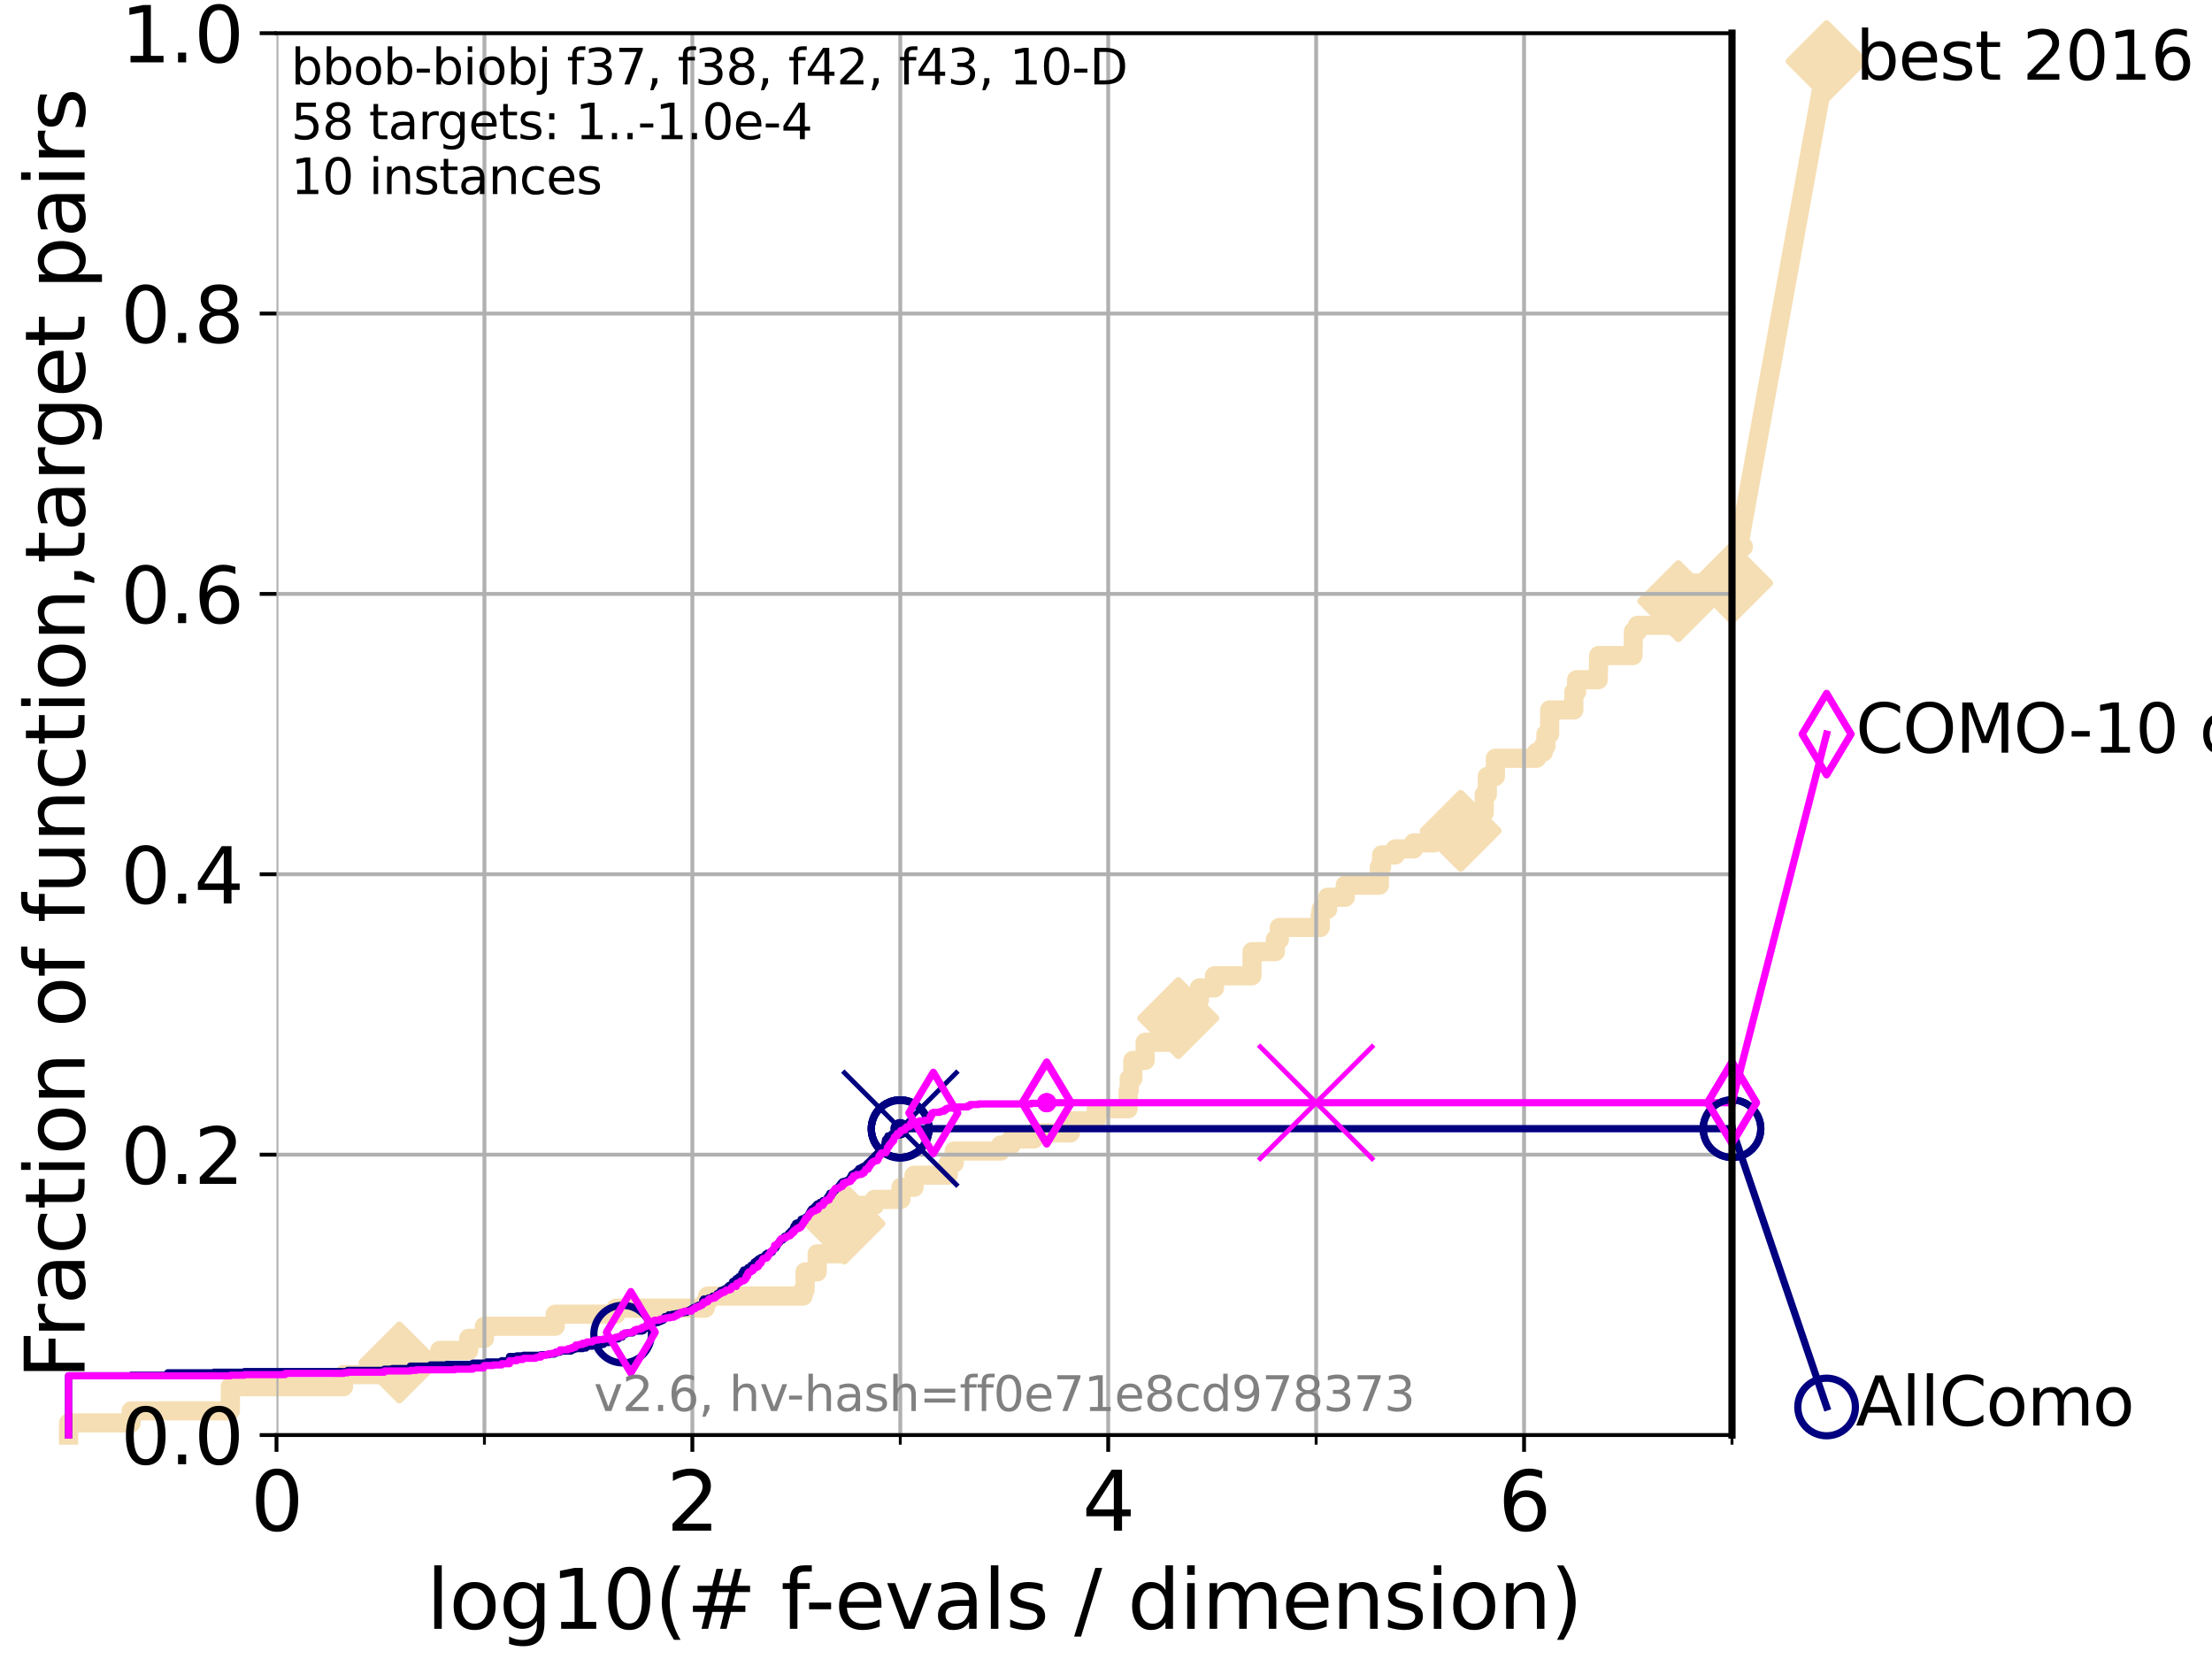 <?xml version="1.0" encoding="utf-8" standalone="no"?>
<!DOCTYPE svg PUBLIC "-//W3C//DTD SVG 1.1//EN"
  "http://www.w3.org/Graphics/SVG/1.1/DTD/svg11.dtd">
<svg xmlns:xlink="http://www.w3.org/1999/xlink" width="460.8pt" height="345.6pt" viewBox="0 0 460.8 345.6" xmlns="http://www.w3.org/2000/svg" version="1.1">
 <defs>
  <style type="text/css">*{stroke-linejoin: round; stroke-linecap: butt}</style>
 </defs>
 <g id="figure_1">
  <g id="patch_1">
   <path d="M 0 345.6 
L 460.8 345.6 
L 460.8 0 
L 0 0 
z
" style="fill: #ffffff"/>
  </g>
  <g id="axes_1">
   <g id="patch_2">
    <path d="M 57.6 298.944 
L 360.806 298.944 
L 360.806 6.912 
L 57.6 6.912 
z
" style="fill: #ffffff"/>
   </g>
   <g id="line2d_1">
    <path d="M 14.285 298.944 
L 14.285 296.426 
L 27.324 296.426 
L 27.324 293.909 
L 47.991 293.909 
L 47.991 288.874 
L 71.557 288.874 
L 71.557 286.356 
L 83.202 286.356 
L 83.202 283.839 
L 91.617 283.839 
L 91.617 281.321 
L 97.635 281.321 
L 97.635 278.804 
L 100.915 278.804 
L 100.915 276.286 
L 115.662 276.286 
L 115.662 273.769 
L 128.31 273.769 
L 128.31 272.51 
L 146.909 272.51 
L 146.909 271.251 
L 147.408 271.251 
L 147.408 269.993 
L 167.29 269.993 
L 167.29 268.734 
L 167.716 268.734 
L 167.716 264.958 
L 170.233 264.958 
L 170.233 261.181 
L 175.172 261.181 
L 175.172 258.664 
L 175.898 258.664 
L 175.898 254.887 
L 176.839 254.887 
L 176.839 251.111 
L 182.169 251.111 
L 182.169 249.852 
L 187.677 249.852 
L 187.677 247.335 
L 190.419 247.335 
L 190.419 244.817 
L 197.522 244.817 
L 197.522 242.3 
L 198.78 242.3 
L 198.78 239.782 
L 208.476 239.782 
L 208.476 238.524 
L 210.655 238.524 
L 210.655 237.265 
L 215.395 237.265 
L 215.395 236.006 
L 222.982 236.006 
L 222.982 233.489 
L 228.383 233.489 
L 228.383 230.971 
L 235.009 230.971 
L 235.009 227.195 
L 235.244 227.195 
L 235.244 224.677 
L 236.003 224.677 
L 236.003 220.901 
L 238.553 220.901 
L 238.553 217.125 
L 245.288 217.125 
L 245.288 214.607 
L 245.452 214.607 
L 245.452 212.09 
L 247.697 212.09 
L 247.697 208.313 
L 249.858 208.313 
L 249.858 205.796 
L 253 205.796 
L 253 203.278 
L 260.8 203.278 
L 260.836 198.243 
L 265.683 198.243 
L 265.683 195.726 
L 266.51 195.726 
L 266.51 193.208 
L 275.034 193.208 
L 275.034 190.691 
L 275.205 190.691 
L 275.205 189.432 
L 276.557 189.432 
L 276.557 186.914 
L 280.236 186.914 
L 280.236 184.397 
L 287.347 184.397 
L 287.347 180.621 
L 287.809 180.621 
L 287.809 178.103 
L 290.661 178.103 
L 290.661 176.844 
L 294.484 176.844 
L 294.484 175.586 
L 298.787 175.586 
L 298.787 174.327 
L 299.01 174.327 
L 299.01 173.068 
L 304.282 173.068 
L 304.282 169.292 
L 309.188 169.292 
L 309.188 165.516 
L 309.828 165.516 
L 309.828 161.739 
L 311.519 161.739 
L 311.519 157.963 
L 320.09 157.963 
L 320.09 156.704 
L 321.497 156.704 
L 321.497 155.446 
L 322.048 155.446 
L 322.048 152.928 
L 322.813 152.928 
L 322.842 147.893 
L 327.859 147.893 
L 327.859 144.117 
L 328.44 144.117 
L 328.44 141.599 
L 332.945 141.599 
L 333.029 136.564 
L 340.169 136.564 
L 340.277 131.529 
L 341.114 131.529 
L 341.114 130.27 
L 348.913 130.27 
L 348.913 126.494 
L 349.309 126.494 
L 349.309 125.235 
L 349.622 125.235 
L 349.622 121.459 
L 360.806 121.459 
L 360.806 121.459 
" style="fill: none; stroke: #f5deb3; stroke-width: 4; stroke-linecap: square"/>
   </g>
   <g id="line2d_2">
    <defs>
     <path id="m0610e2515f" d="M -0 7.778 
L 7.778 0 
L 0 -7.778 
L -7.778 -0 
z
" style="stroke: #f5deb3; stroke-width: 1.5; stroke-linejoin: miter"/>
    </defs>
    <g>
     <use xlink:href="#m0610e2515f" x="83.202" y="283.839" style="fill: #f5deb3; stroke: #f5deb3; stroke-width: 1.5; stroke-linejoin: miter"/>
     <use xlink:href="#m0610e2515f" x="175.898" y="254.887" style="fill: #f5deb3; stroke: #f5deb3; stroke-width: 1.5; stroke-linejoin: miter"/>
     <use xlink:href="#m0610e2515f" x="245.452" y="212.09" style="fill: #f5deb3; stroke: #f5deb3; stroke-width: 1.5; stroke-linejoin: miter"/>
     <use xlink:href="#m0610e2515f" x="304.282" y="173.068" style="fill: #f5deb3; stroke: #f5deb3; stroke-width: 1.5; stroke-linejoin: miter"/>
     <use xlink:href="#m0610e2515f" x="349.622" y="125.235" style="fill: #f5deb3; stroke: #f5deb3; stroke-width: 1.5; stroke-linejoin: miter"/>
     <use xlink:href="#m0610e2515f" x="360.806" y="121.459" style="fill: #f5deb3; stroke: #f5deb3; stroke-width: 1.5; stroke-linejoin: miter"/>
    </g>
   </g>
   <g id="line2d_3">
    <path style="fill: none; stroke: #f5deb3; stroke-width: 4; stroke-linecap: square"/>
    <g/>
   </g>
   <g id="line2d_4">
    <path d="M 360.806 121.459 
L 380.515 12.753 
" style="fill: none; stroke: #f5deb3; stroke-width: 4; stroke-linecap: square"/>
    <g>
     <use xlink:href="#m0610e2515f" x="360.806" y="121.459" style="fill: #f5deb3; stroke: #f5deb3; stroke-width: 1.5; stroke-linejoin: miter"/>
     <use xlink:href="#m0610e2515f" x="380.515" y="12.753" style="fill: #f5deb3; stroke: #f5deb3; stroke-width: 1.5; stroke-linejoin: miter"/>
    </g>
   </g>
   <g id="matplotlib.axis_1">
    <g id="xtick_1">
     <g id="line2d_5">
      <path d="M 57.6 298.944 
L 57.6 6.912 
" clip-path="url(#p60739473e2)" style="fill: none; stroke: #b0b0b0; stroke-width: 0.8; stroke-linecap: square"/>
     </g>
     <g id="line2d_6">
      <defs>
       <path id="m23b94355dc" d="M 0 0 
L 0 3.5 
" style="stroke: #000000; stroke-width: 0.8"/>
      </defs>
      <g>
       <use xlink:href="#m23b94355dc" x="57.6" y="298.944" style="stroke: #000000; stroke-width: 0.8"/>
      </g>
     </g>
     <g id="text_1">
      <!-- 0 -->
      <g transform="translate(52.192 318.861) scale(0.17 -0.17)">
       <defs>
        <path id="DejaVuSans-30" d="M 2034 4250 
Q 1547 4250 1301 3770 
Q 1056 3291 1056 2328 
Q 1056 1369 1301 889 
Q 1547 409 2034 409 
Q 2525 409 2770 889 
Q 3016 1369 3016 2328 
Q 3016 3291 2770 3770 
Q 2525 4250 2034 4250 
z
M 2034 4750 
Q 2819 4750 3233 4129 
Q 3647 3509 3647 2328 
Q 3647 1150 3233 529 
Q 2819 -91 2034 -91 
Q 1250 -91 836 529 
Q 422 1150 422 2328 
Q 422 3509 836 4129 
Q 1250 4750 2034 4750 
z
" transform="scale(0.016)"/>
       </defs>
       <use xlink:href="#DejaVuSans-30"/>
      </g>
     </g>
    </g>
    <g id="xtick_2">
     <g id="line2d_7">
      <path d="M 144.23 298.944 
L 144.23 6.912 
" clip-path="url(#p60739473e2)" style="fill: none; stroke: #b0b0b0; stroke-width: 0.8; stroke-linecap: square"/>
     </g>
     <g id="line2d_8">
      <g>
       <use xlink:href="#m23b94355dc" x="144.23" y="298.944" style="stroke: #000000; stroke-width: 0.8"/>
      </g>
     </g>
     <g id="text_2">
      <!-- 2 -->
      <g transform="translate(138.822 318.861) scale(0.17 -0.17)">
       <defs>
        <path id="DejaVuSans-32" d="M 1228 531 
L 3431 531 
L 3431 0 
L 469 0 
L 469 531 
Q 828 903 1448 1529 
Q 2069 2156 2228 2338 
Q 2531 2678 2651 2914 
Q 2772 3150 2772 3378 
Q 2772 3750 2511 3984 
Q 2250 4219 1831 4219 
Q 1534 4219 1204 4116 
Q 875 4013 500 3803 
L 500 4441 
Q 881 4594 1212 4672 
Q 1544 4750 1819 4750 
Q 2544 4750 2975 4387 
Q 3406 4025 3406 3419 
Q 3406 3131 3298 2873 
Q 3191 2616 2906 2266 
Q 2828 2175 2409 1742 
Q 1991 1309 1228 531 
z
" transform="scale(0.016)"/>
       </defs>
       <use xlink:href="#DejaVuSans-32"/>
      </g>
     </g>
    </g>
    <g id="xtick_3">
     <g id="line2d_9">
      <path d="M 230.861 298.944 
L 230.861 6.912 
" clip-path="url(#p60739473e2)" style="fill: none; stroke: #b0b0b0; stroke-width: 0.8; stroke-linecap: square"/>
     </g>
     <g id="line2d_10">
      <g>
       <use xlink:href="#m23b94355dc" x="230.861" y="298.944" style="stroke: #000000; stroke-width: 0.8"/>
      </g>
     </g>
     <g id="text_3">
      <!-- 4 -->
      <g transform="translate(225.453 318.861) scale(0.17 -0.17)">
       <defs>
        <path id="DejaVuSans-34" d="M 2419 4116 
L 825 1625 
L 2419 1625 
L 2419 4116 
z
M 2253 4666 
L 3047 4666 
L 3047 1625 
L 3713 1625 
L 3713 1100 
L 3047 1100 
L 3047 0 
L 2419 0 
L 2419 1100 
L 313 1100 
L 313 1709 
L 2253 4666 
z
" transform="scale(0.016)"/>
       </defs>
       <use xlink:href="#DejaVuSans-34"/>
      </g>
     </g>
    </g>
    <g id="xtick_4">
     <g id="line2d_11">
      <path d="M 317.491 298.944 
L 317.491 6.912 
" clip-path="url(#p60739473e2)" style="fill: none; stroke: #b0b0b0; stroke-width: 0.8; stroke-linecap: square"/>
     </g>
     <g id="line2d_12">
      <g>
       <use xlink:href="#m23b94355dc" x="317.491" y="298.944" style="stroke: #000000; stroke-width: 0.8"/>
      </g>
     </g>
     <g id="text_4">
      <!-- 6 -->
      <g transform="translate(312.083 318.861) scale(0.17 -0.17)">
       <defs>
        <path id="DejaVuSans-36" d="M 2113 2584 
Q 1688 2584 1439 2293 
Q 1191 2003 1191 1497 
Q 1191 994 1439 701 
Q 1688 409 2113 409 
Q 2538 409 2786 701 
Q 3034 994 3034 1497 
Q 3034 2003 2786 2293 
Q 2538 2584 2113 2584 
z
M 3366 4563 
L 3366 3988 
Q 3128 4100 2886 4159 
Q 2644 4219 2406 4219 
Q 1781 4219 1451 3797 
Q 1122 3375 1075 2522 
Q 1259 2794 1537 2939 
Q 1816 3084 2150 3084 
Q 2853 3084 3261 2657 
Q 3669 2231 3669 1497 
Q 3669 778 3244 343 
Q 2819 -91 2113 -91 
Q 1303 -91 875 529 
Q 447 1150 447 2328 
Q 447 3434 972 4092 
Q 1497 4750 2381 4750 
Q 2619 4750 2861 4703 
Q 3103 4656 3366 4563 
z
" transform="scale(0.016)"/>
       </defs>
       <use xlink:href="#DejaVuSans-36"/>
      </g>
     </g>
    </g>
    <g id="xtick_5">
     <g id="line2d_13">
      <path d="M 100.915 298.944 
L 100.915 6.912 
" clip-path="url(#p60739473e2)" style="fill: none; stroke: #b0b0b0; stroke-width: 0.8; stroke-linecap: square"/>
     </g>
     <g id="line2d_14">
      <defs>
       <path id="mb6da89796f" d="M 0 0 
L 0 2 
" style="stroke: #000000; stroke-width: 0.6"/>
      </defs>
      <g>
       <use xlink:href="#mb6da89796f" x="100.915" y="298.944" style="stroke: #000000; stroke-width: 0.6"/>
      </g>
     </g>
    </g>
    <g id="xtick_6">
     <g id="line2d_15">
      <path d="M 187.546 298.944 
L 187.546 6.912 
" clip-path="url(#p60739473e2)" style="fill: none; stroke: #b0b0b0; stroke-width: 0.8; stroke-linecap: square"/>
     </g>
     <g id="line2d_16">
      <g>
       <use xlink:href="#mb6da89796f" x="187.546" y="298.944" style="stroke: #000000; stroke-width: 0.6"/>
      </g>
     </g>
    </g>
    <g id="xtick_7">
     <g id="line2d_17">
      <path d="M 274.176 298.944 
L 274.176 6.912 
" clip-path="url(#p60739473e2)" style="fill: none; stroke: #b0b0b0; stroke-width: 0.8; stroke-linecap: square"/>
     </g>
     <g id="line2d_18">
      <g>
       <use xlink:href="#mb6da89796f" x="274.176" y="298.944" style="stroke: #000000; stroke-width: 0.6"/>
      </g>
     </g>
    </g>
    <g id="xtick_8">
     <g id="line2d_19">
      <path d="M 360.806 298.944 
L 360.806 6.912 
" clip-path="url(#p60739473e2)" style="fill: none; stroke: #b0b0b0; stroke-width: 0.8; stroke-linecap: square"/>
     </g>
     <g id="line2d_20">
      <g>
       <use xlink:href="#mb6da89796f" x="360.806" y="298.944" style="stroke: #000000; stroke-width: 0.6"/>
      </g>
     </g>
    </g>
    <g id="text_5">
     <!-- log10(# f-evals / dimension) -->
     <g transform="translate(88.823 339.314) scale(0.17 -0.17)">
      <defs>
       <path id="DejaVuSans-6c" d="M 603 4863 
L 1178 4863 
L 1178 0 
L 603 0 
L 603 4863 
z
" transform="scale(0.016)"/>
       <path id="DejaVuSans-6f" d="M 1959 3097 
Q 1497 3097 1228 2736 
Q 959 2375 959 1747 
Q 959 1119 1226 758 
Q 1494 397 1959 397 
Q 2419 397 2687 759 
Q 2956 1122 2956 1747 
Q 2956 2369 2687 2733 
Q 2419 3097 1959 3097 
z
M 1959 3584 
Q 2709 3584 3137 3096 
Q 3566 2609 3566 1747 
Q 3566 888 3137 398 
Q 2709 -91 1959 -91 
Q 1206 -91 779 398 
Q 353 888 353 1747 
Q 353 2609 779 3096 
Q 1206 3584 1959 3584 
z
" transform="scale(0.016)"/>
       <path id="DejaVuSans-67" d="M 2906 1791 
Q 2906 2416 2648 2759 
Q 2391 3103 1925 3103 
Q 1463 3103 1205 2759 
Q 947 2416 947 1791 
Q 947 1169 1205 825 
Q 1463 481 1925 481 
Q 2391 481 2648 825 
Q 2906 1169 2906 1791 
z
M 3481 434 
Q 3481 -459 3084 -895 
Q 2688 -1331 1869 -1331 
Q 1566 -1331 1297 -1286 
Q 1028 -1241 775 -1147 
L 775 -588 
Q 1028 -725 1275 -790 
Q 1522 -856 1778 -856 
Q 2344 -856 2625 -561 
Q 2906 -266 2906 331 
L 2906 616 
Q 2728 306 2450 153 
Q 2172 0 1784 0 
Q 1141 0 747 490 
Q 353 981 353 1791 
Q 353 2603 747 3093 
Q 1141 3584 1784 3584 
Q 2172 3584 2450 3431 
Q 2728 3278 2906 2969 
L 2906 3500 
L 3481 3500 
L 3481 434 
z
" transform="scale(0.016)"/>
       <path id="DejaVuSans-31" d="M 794 531 
L 1825 531 
L 1825 4091 
L 703 3866 
L 703 4441 
L 1819 4666 
L 2450 4666 
L 2450 531 
L 3481 531 
L 3481 0 
L 794 0 
L 794 531 
z
" transform="scale(0.016)"/>
       <path id="DejaVuSans-28" d="M 1984 4856 
Q 1566 4138 1362 3434 
Q 1159 2731 1159 2009 
Q 1159 1288 1364 580 
Q 1569 -128 1984 -844 
L 1484 -844 
Q 1016 -109 783 600 
Q 550 1309 550 2009 
Q 550 2706 781 3412 
Q 1013 4119 1484 4856 
L 1984 4856 
z
" transform="scale(0.016)"/>
       <path id="DejaVuSans-23" d="M 3272 2816 
L 2363 2816 
L 2100 1772 
L 3016 1772 
L 3272 2816 
z
M 2803 4594 
L 2478 3297 
L 3391 3297 
L 3719 4594 
L 4219 4594 
L 3897 3297 
L 4872 3297 
L 4872 2816 
L 3775 2816 
L 3519 1772 
L 4513 1772 
L 4513 1294 
L 3397 1294 
L 3072 0 
L 2572 0 
L 2894 1294 
L 1978 1294 
L 1656 0 
L 1153 0 
L 1478 1294 
L 494 1294 
L 494 1772 
L 1594 1772 
L 1856 2816 
L 850 2816 
L 850 3297 
L 1978 3297 
L 2297 4594 
L 2803 4594 
z
" transform="scale(0.016)"/>
       <path id="DejaVuSans-20" transform="scale(0.016)"/>
       <path id="DejaVuSans-66" d="M 2375 4863 
L 2375 4384 
L 1825 4384 
Q 1516 4384 1395 4259 
Q 1275 4134 1275 3809 
L 1275 3500 
L 2222 3500 
L 2222 3053 
L 1275 3053 
L 1275 0 
L 697 0 
L 697 3053 
L 147 3053 
L 147 3500 
L 697 3500 
L 697 3744 
Q 697 4328 969 4595 
Q 1241 4863 1831 4863 
L 2375 4863 
z
" transform="scale(0.016)"/>
       <path id="DejaVuSans-2d" d="M 313 2009 
L 1997 2009 
L 1997 1497 
L 313 1497 
L 313 2009 
z
" transform="scale(0.016)"/>
       <path id="DejaVuSans-65" d="M 3597 1894 
L 3597 1613 
L 953 1613 
Q 991 1019 1311 708 
Q 1631 397 2203 397 
Q 2534 397 2845 478 
Q 3156 559 3463 722 
L 3463 178 
Q 3153 47 2828 -22 
Q 2503 -91 2169 -91 
Q 1331 -91 842 396 
Q 353 884 353 1716 
Q 353 2575 817 3079 
Q 1281 3584 2069 3584 
Q 2775 3584 3186 3129 
Q 3597 2675 3597 1894 
z
M 3022 2063 
Q 3016 2534 2758 2815 
Q 2500 3097 2075 3097 
Q 1594 3097 1305 2825 
Q 1016 2553 972 2059 
L 3022 2063 
z
" transform="scale(0.016)"/>
       <path id="DejaVuSans-76" d="M 191 3500 
L 800 3500 
L 1894 563 
L 2988 3500 
L 3597 3500 
L 2284 0 
L 1503 0 
L 191 3500 
z
" transform="scale(0.016)"/>
       <path id="DejaVuSans-61" d="M 2194 1759 
Q 1497 1759 1228 1600 
Q 959 1441 959 1056 
Q 959 750 1161 570 
Q 1363 391 1709 391 
Q 2188 391 2477 730 
Q 2766 1069 2766 1631 
L 2766 1759 
L 2194 1759 
z
M 3341 1997 
L 3341 0 
L 2766 0 
L 2766 531 
Q 2569 213 2275 61 
Q 1981 -91 1556 -91 
Q 1019 -91 701 211 
Q 384 513 384 1019 
Q 384 1609 779 1909 
Q 1175 2209 1959 2209 
L 2766 2209 
L 2766 2266 
Q 2766 2663 2505 2880 
Q 2244 3097 1772 3097 
Q 1472 3097 1187 3025 
Q 903 2953 641 2809 
L 641 3341 
Q 956 3463 1253 3523 
Q 1550 3584 1831 3584 
Q 2591 3584 2966 3190 
Q 3341 2797 3341 1997 
z
" transform="scale(0.016)"/>
       <path id="DejaVuSans-73" d="M 2834 3397 
L 2834 2853 
Q 2591 2978 2328 3040 
Q 2066 3103 1784 3103 
Q 1356 3103 1142 2972 
Q 928 2841 928 2578 
Q 928 2378 1081 2264 
Q 1234 2150 1697 2047 
L 1894 2003 
Q 2506 1872 2764 1633 
Q 3022 1394 3022 966 
Q 3022 478 2636 193 
Q 2250 -91 1575 -91 
Q 1294 -91 989 -36 
Q 684 19 347 128 
L 347 722 
Q 666 556 975 473 
Q 1284 391 1588 391 
Q 1994 391 2212 530 
Q 2431 669 2431 922 
Q 2431 1156 2273 1281 
Q 2116 1406 1581 1522 
L 1381 1569 
Q 847 1681 609 1914 
Q 372 2147 372 2553 
Q 372 3047 722 3315 
Q 1072 3584 1716 3584 
Q 2034 3584 2315 3537 
Q 2597 3491 2834 3397 
z
" transform="scale(0.016)"/>
       <path id="DejaVuSans-2f" d="M 1625 4666 
L 2156 4666 
L 531 -594 
L 0 -594 
L 1625 4666 
z
" transform="scale(0.016)"/>
       <path id="DejaVuSans-64" d="M 2906 2969 
L 2906 4863 
L 3481 4863 
L 3481 0 
L 2906 0 
L 2906 525 
Q 2725 213 2448 61 
Q 2172 -91 1784 -91 
Q 1150 -91 751 415 
Q 353 922 353 1747 
Q 353 2572 751 3078 
Q 1150 3584 1784 3584 
Q 2172 3584 2448 3432 
Q 2725 3281 2906 2969 
z
M 947 1747 
Q 947 1113 1208 752 
Q 1469 391 1925 391 
Q 2381 391 2643 752 
Q 2906 1113 2906 1747 
Q 2906 2381 2643 2742 
Q 2381 3103 1925 3103 
Q 1469 3103 1208 2742 
Q 947 2381 947 1747 
z
" transform="scale(0.016)"/>
       <path id="DejaVuSans-69" d="M 603 3500 
L 1178 3500 
L 1178 0 
L 603 0 
L 603 3500 
z
M 603 4863 
L 1178 4863 
L 1178 4134 
L 603 4134 
L 603 4863 
z
" transform="scale(0.016)"/>
       <path id="DejaVuSans-6d" d="M 3328 2828 
Q 3544 3216 3844 3400 
Q 4144 3584 4550 3584 
Q 5097 3584 5394 3201 
Q 5691 2819 5691 2113 
L 5691 0 
L 5113 0 
L 5113 2094 
Q 5113 2597 4934 2840 
Q 4756 3084 4391 3084 
Q 3944 3084 3684 2787 
Q 3425 2491 3425 1978 
L 3425 0 
L 2847 0 
L 2847 2094 
Q 2847 2600 2669 2842 
Q 2491 3084 2119 3084 
Q 1678 3084 1418 2786 
Q 1159 2488 1159 1978 
L 1159 0 
L 581 0 
L 581 3500 
L 1159 3500 
L 1159 2956 
Q 1356 3278 1631 3431 
Q 1906 3584 2284 3584 
Q 2666 3584 2933 3390 
Q 3200 3197 3328 2828 
z
" transform="scale(0.016)"/>
       <path id="DejaVuSans-6e" d="M 3513 2113 
L 3513 0 
L 2938 0 
L 2938 2094 
Q 2938 2591 2744 2837 
Q 2550 3084 2163 3084 
Q 1697 3084 1428 2787 
Q 1159 2491 1159 1978 
L 1159 0 
L 581 0 
L 581 3500 
L 1159 3500 
L 1159 2956 
Q 1366 3272 1645 3428 
Q 1925 3584 2291 3584 
Q 2894 3584 3203 3211 
Q 3513 2838 3513 2113 
z
" transform="scale(0.016)"/>
       <path id="DejaVuSans-29" d="M 513 4856 
L 1013 4856 
Q 1481 4119 1714 3412 
Q 1947 2706 1947 2009 
Q 1947 1309 1714 600 
Q 1481 -109 1013 -844 
L 513 -844 
Q 928 -128 1133 580 
Q 1338 1288 1338 2009 
Q 1338 2731 1133 3434 
Q 928 4138 513 4856 
z
" transform="scale(0.016)"/>
      </defs>
      <use xlink:href="#DejaVuSans-6c"/>
      <use xlink:href="#DejaVuSans-6f" x="27.783"/>
      <use xlink:href="#DejaVuSans-67" x="88.965"/>
      <use xlink:href="#DejaVuSans-31" x="152.441"/>
      <use xlink:href="#DejaVuSans-30" x="216.064"/>
      <use xlink:href="#DejaVuSans-28" x="279.688"/>
      <use xlink:href="#DejaVuSans-23" x="318.701"/>
      <use xlink:href="#DejaVuSans-20" x="402.49"/>
      <use xlink:href="#DejaVuSans-66" x="434.277"/>
      <use xlink:href="#DejaVuSans-2d" x="463.982"/>
      <use xlink:href="#DejaVuSans-65" x="500.066"/>
      <use xlink:href="#DejaVuSans-76" x="561.59"/>
      <use xlink:href="#DejaVuSans-61" x="620.77"/>
      <use xlink:href="#DejaVuSans-6c" x="682.049"/>
      <use xlink:href="#DejaVuSans-73" x="709.832"/>
      <use xlink:href="#DejaVuSans-20" x="761.932"/>
      <use xlink:href="#DejaVuSans-2f" x="793.719"/>
      <use xlink:href="#DejaVuSans-20" x="827.41"/>
      <use xlink:href="#DejaVuSans-64" x="859.197"/>
      <use xlink:href="#DejaVuSans-69" x="922.674"/>
      <use xlink:href="#DejaVuSans-6d" x="950.457"/>
      <use xlink:href="#DejaVuSans-65" x="1047.869"/>
      <use xlink:href="#DejaVuSans-6e" x="1109.393"/>
      <use xlink:href="#DejaVuSans-73" x="1172.771"/>
      <use xlink:href="#DejaVuSans-69" x="1224.871"/>
      <use xlink:href="#DejaVuSans-6f" x="1252.654"/>
      <use xlink:href="#DejaVuSans-6e" x="1313.836"/>
      <use xlink:href="#DejaVuSans-29" x="1377.215"/>
     </g>
    </g>
   </g>
   <g id="matplotlib.axis_2">
    <g id="ytick_1">
     <g id="line2d_21">
      <path d="M 57.6 298.944 
L 360.806 298.944 
" clip-path="url(#p60739473e2)" style="fill: none; stroke: #b0b0b0; stroke-width: 0.8; stroke-linecap: square"/>
     </g>
     <g id="line2d_22">
      <defs>
       <path id="mcc4647fcde" d="M 0 0 
L -3.5 0 
" style="stroke: #000000; stroke-width: 0.8"/>
      </defs>
      <g>
       <use xlink:href="#mcc4647fcde" x="57.6" y="298.944" style="stroke: #000000; stroke-width: 0.8"/>
      </g>
     </g>
     <g id="text_6">
      <!-- 0.0 -->
      <g transform="translate(25.155 305.023) scale(0.16 -0.16)">
       <defs>
        <path id="DejaVuSans-2e" d="M 684 794 
L 1344 794 
L 1344 0 
L 684 0 
L 684 794 
z
" transform="scale(0.016)"/>
       </defs>
       <use xlink:href="#DejaVuSans-30"/>
       <use xlink:href="#DejaVuSans-2e" x="63.623"/>
       <use xlink:href="#DejaVuSans-30" x="95.41"/>
      </g>
     </g>
    </g>
    <g id="ytick_2">
     <g id="line2d_23">
      <path d="M 57.6 240.538 
L 360.806 240.538 
" clip-path="url(#p60739473e2)" style="fill: none; stroke: #b0b0b0; stroke-width: 0.8; stroke-linecap: square"/>
     </g>
     <g id="line2d_24">
      <g>
       <use xlink:href="#mcc4647fcde" x="57.6" y="240.538" style="stroke: #000000; stroke-width: 0.8"/>
      </g>
     </g>
     <g id="text_7">
      <!-- 0.2 -->
      <g transform="translate(25.155 246.616) scale(0.16 -0.16)">
       <use xlink:href="#DejaVuSans-30"/>
       <use xlink:href="#DejaVuSans-2e" x="63.623"/>
       <use xlink:href="#DejaVuSans-32" x="95.41"/>
      </g>
     </g>
    </g>
    <g id="ytick_3">
     <g id="line2d_25">
      <path d="M 57.6 182.131 
L 360.806 182.131 
" clip-path="url(#p60739473e2)" style="fill: none; stroke: #b0b0b0; stroke-width: 0.8; stroke-linecap: square"/>
     </g>
     <g id="line2d_26">
      <g>
       <use xlink:href="#mcc4647fcde" x="57.6" y="182.131" style="stroke: #000000; stroke-width: 0.8"/>
      </g>
     </g>
     <g id="text_8">
      <!-- 0.4 -->
      <g transform="translate(25.155 188.21) scale(0.16 -0.16)">
       <use xlink:href="#DejaVuSans-30"/>
       <use xlink:href="#DejaVuSans-2e" x="63.623"/>
       <use xlink:href="#DejaVuSans-34" x="95.41"/>
      </g>
     </g>
    </g>
    <g id="ytick_4">
     <g id="line2d_27">
      <path d="M 57.6 123.725 
L 360.806 123.725 
" clip-path="url(#p60739473e2)" style="fill: none; stroke: #b0b0b0; stroke-width: 0.8; stroke-linecap: square"/>
     </g>
     <g id="line2d_28">
      <g>
       <use xlink:href="#mcc4647fcde" x="57.6" y="123.725" style="stroke: #000000; stroke-width: 0.8"/>
      </g>
     </g>
     <g id="text_9">
      <!-- 0.6 -->
      <g transform="translate(25.155 129.804) scale(0.16 -0.16)">
       <use xlink:href="#DejaVuSans-30"/>
       <use xlink:href="#DejaVuSans-2e" x="63.623"/>
       <use xlink:href="#DejaVuSans-36" x="95.41"/>
      </g>
     </g>
    </g>
    <g id="ytick_5">
     <g id="line2d_29">
      <path d="M 57.6 65.318 
L 360.806 65.318 
" clip-path="url(#p60739473e2)" style="fill: none; stroke: #b0b0b0; stroke-width: 0.8; stroke-linecap: square"/>
     </g>
     <g id="line2d_30">
      <g>
       <use xlink:href="#mcc4647fcde" x="57.6" y="65.318" style="stroke: #000000; stroke-width: 0.8"/>
      </g>
     </g>
     <g id="text_10">
      <!-- 0.8 -->
      <g transform="translate(25.155 71.397) scale(0.16 -0.16)">
       <defs>
        <path id="DejaVuSans-38" d="M 2034 2216 
Q 1584 2216 1326 1975 
Q 1069 1734 1069 1313 
Q 1069 891 1326 650 
Q 1584 409 2034 409 
Q 2484 409 2743 651 
Q 3003 894 3003 1313 
Q 3003 1734 2745 1975 
Q 2488 2216 2034 2216 
z
M 1403 2484 
Q 997 2584 770 2862 
Q 544 3141 544 3541 
Q 544 4100 942 4425 
Q 1341 4750 2034 4750 
Q 2731 4750 3128 4425 
Q 3525 4100 3525 3541 
Q 3525 3141 3298 2862 
Q 3072 2584 2669 2484 
Q 3125 2378 3379 2068 
Q 3634 1759 3634 1313 
Q 3634 634 3220 271 
Q 2806 -91 2034 -91 
Q 1263 -91 848 271 
Q 434 634 434 1313 
Q 434 1759 690 2068 
Q 947 2378 1403 2484 
z
M 1172 3481 
Q 1172 3119 1398 2916 
Q 1625 2713 2034 2713 
Q 2441 2713 2670 2916 
Q 2900 3119 2900 3481 
Q 2900 3844 2670 4047 
Q 2441 4250 2034 4250 
Q 1625 4250 1398 4047 
Q 1172 3844 1172 3481 
z
" transform="scale(0.016)"/>
       </defs>
       <use xlink:href="#DejaVuSans-30"/>
       <use xlink:href="#DejaVuSans-2e" x="63.623"/>
       <use xlink:href="#DejaVuSans-38" x="95.41"/>
      </g>
     </g>
    </g>
    <g id="ytick_6">
     <g id="line2d_31">
      <path d="M 57.6 6.912 
L 360.806 6.912 
" clip-path="url(#p60739473e2)" style="fill: none; stroke: #b0b0b0; stroke-width: 0.8; stroke-linecap: square"/>
     </g>
     <g id="line2d_32">
      <g>
       <use xlink:href="#mcc4647fcde" x="57.6" y="6.912" style="stroke: #000000; stroke-width: 0.8"/>
      </g>
     </g>
     <g id="text_11">
      <!-- 1.0 -->
      <g transform="translate(25.155 12.991) scale(0.16 -0.16)">
       <use xlink:href="#DejaVuSans-31"/>
       <use xlink:href="#DejaVuSans-2e" x="63.623"/>
       <use xlink:href="#DejaVuSans-30" x="95.41"/>
      </g>
     </g>
    </g>
    <g id="text_12">
     <!-- Fraction of function,target pairs -->
     <g transform="translate(17.62 287.313) rotate(-90) scale(0.17 -0.17)">
      <defs>
       <path id="DejaVuSans-46" d="M 628 4666 
L 3309 4666 
L 3309 4134 
L 1259 4134 
L 1259 2759 
L 3109 2759 
L 3109 2228 
L 1259 2228 
L 1259 0 
L 628 0 
L 628 4666 
z
" transform="scale(0.016)"/>
       <path id="DejaVuSans-72" d="M 2631 2963 
Q 2534 3019 2420 3045 
Q 2306 3072 2169 3072 
Q 1681 3072 1420 2755 
Q 1159 2438 1159 1844 
L 1159 0 
L 581 0 
L 581 3500 
L 1159 3500 
L 1159 2956 
Q 1341 3275 1631 3429 
Q 1922 3584 2338 3584 
Q 2397 3584 2469 3576 
Q 2541 3569 2628 3553 
L 2631 2963 
z
" transform="scale(0.016)"/>
       <path id="DejaVuSans-63" d="M 3122 3366 
L 3122 2828 
Q 2878 2963 2633 3030 
Q 2388 3097 2138 3097 
Q 1578 3097 1268 2742 
Q 959 2388 959 1747 
Q 959 1106 1268 751 
Q 1578 397 2138 397 
Q 2388 397 2633 464 
Q 2878 531 3122 666 
L 3122 134 
Q 2881 22 2623 -34 
Q 2366 -91 2075 -91 
Q 1284 -91 818 406 
Q 353 903 353 1747 
Q 353 2603 823 3093 
Q 1294 3584 2113 3584 
Q 2378 3584 2631 3529 
Q 2884 3475 3122 3366 
z
" transform="scale(0.016)"/>
       <path id="DejaVuSans-74" d="M 1172 4494 
L 1172 3500 
L 2356 3500 
L 2356 3053 
L 1172 3053 
L 1172 1153 
Q 1172 725 1289 603 
Q 1406 481 1766 481 
L 2356 481 
L 2356 0 
L 1766 0 
Q 1100 0 847 248 
Q 594 497 594 1153 
L 594 3053 
L 172 3053 
L 172 3500 
L 594 3500 
L 594 4494 
L 1172 4494 
z
" transform="scale(0.016)"/>
       <path id="DejaVuSans-75" d="M 544 1381 
L 544 3500 
L 1119 3500 
L 1119 1403 
Q 1119 906 1312 657 
Q 1506 409 1894 409 
Q 2359 409 2629 706 
Q 2900 1003 2900 1516 
L 2900 3500 
L 3475 3500 
L 3475 0 
L 2900 0 
L 2900 538 
Q 2691 219 2414 64 
Q 2138 -91 1772 -91 
Q 1169 -91 856 284 
Q 544 659 544 1381 
z
M 1991 3584 
L 1991 3584 
z
" transform="scale(0.016)"/>
       <path id="DejaVuSans-2c" d="M 750 794 
L 1409 794 
L 1409 256 
L 897 -744 
L 494 -744 
L 750 256 
L 750 794 
z
" transform="scale(0.016)"/>
       <path id="DejaVuSans-70" d="M 1159 525 
L 1159 -1331 
L 581 -1331 
L 581 3500 
L 1159 3500 
L 1159 2969 
Q 1341 3281 1617 3432 
Q 1894 3584 2278 3584 
Q 2916 3584 3314 3078 
Q 3713 2572 3713 1747 
Q 3713 922 3314 415 
Q 2916 -91 2278 -91 
Q 1894 -91 1617 61 
Q 1341 213 1159 525 
z
M 3116 1747 
Q 3116 2381 2855 2742 
Q 2594 3103 2138 3103 
Q 1681 3103 1420 2742 
Q 1159 2381 1159 1747 
Q 1159 1113 1420 752 
Q 1681 391 2138 391 
Q 2594 391 2855 752 
Q 3116 1113 3116 1747 
z
" transform="scale(0.016)"/>
      </defs>
      <use xlink:href="#DejaVuSans-46"/>
      <use xlink:href="#DejaVuSans-72" x="50.27"/>
      <use xlink:href="#DejaVuSans-61" x="91.383"/>
      <use xlink:href="#DejaVuSans-63" x="152.662"/>
      <use xlink:href="#DejaVuSans-74" x="207.643"/>
      <use xlink:href="#DejaVuSans-69" x="246.852"/>
      <use xlink:href="#DejaVuSans-6f" x="274.635"/>
      <use xlink:href="#DejaVuSans-6e" x="335.816"/>
      <use xlink:href="#DejaVuSans-20" x="399.195"/>
      <use xlink:href="#DejaVuSans-6f" x="430.982"/>
      <use xlink:href="#DejaVuSans-66" x="492.164"/>
      <use xlink:href="#DejaVuSans-20" x="527.369"/>
      <use xlink:href="#DejaVuSans-66" x="559.156"/>
      <use xlink:href="#DejaVuSans-75" x="594.361"/>
      <use xlink:href="#DejaVuSans-6e" x="657.74"/>
      <use xlink:href="#DejaVuSans-63" x="721.119"/>
      <use xlink:href="#DejaVuSans-74" x="776.1"/>
      <use xlink:href="#DejaVuSans-69" x="815.309"/>
      <use xlink:href="#DejaVuSans-6f" x="843.092"/>
      <use xlink:href="#DejaVuSans-6e" x="904.273"/>
      <use xlink:href="#DejaVuSans-2c" x="967.652"/>
      <use xlink:href="#DejaVuSans-74" x="999.439"/>
      <use xlink:href="#DejaVuSans-61" x="1038.648"/>
      <use xlink:href="#DejaVuSans-72" x="1099.928"/>
      <use xlink:href="#DejaVuSans-67" x="1139.291"/>
      <use xlink:href="#DejaVuSans-65" x="1202.768"/>
      <use xlink:href="#DejaVuSans-74" x="1264.291"/>
      <use xlink:href="#DejaVuSans-20" x="1303.5"/>
      <use xlink:href="#DejaVuSans-70" x="1335.287"/>
      <use xlink:href="#DejaVuSans-61" x="1398.764"/>
      <use xlink:href="#DejaVuSans-69" x="1460.043"/>
      <use xlink:href="#DejaVuSans-72" x="1487.826"/>
      <use xlink:href="#DejaVuSans-73" x="1528.939"/>
     </g>
    </g>
   </g>
   <g id="line2d_33">
    <defs>
     <path id="m2a61a9fd7d" d="M 0 1.5 
C 0.398 1.5 0.779 1.342 1.061 1.061 
C 1.342 0.779 1.5 0.398 1.5 0 
C 1.5 -0.398 1.342 -0.779 1.061 -1.061 
C 0.779 -1.342 0.398 -1.5 0 -1.5 
C -0.398 -1.5 -0.779 -1.342 -1.061 -1.061 
C -1.342 -0.779 -1.5 -0.398 -1.5 0 
C -1.5 0.398 -1.342 0.779 -1.061 1.061 
C -0.779 1.342 -0.398 1.5 0 1.5 
z
" style="stroke: #f5deb3"/>
    </defs>
    <g>
     <use xlink:href="#m2a61a9fd7d" x="363.153" y="113.906" style="fill: #f5deb3; stroke: #f5deb3"/>
     <use xlink:href="#m2a61a9fd7d" x="363.153" y="113.906" style="fill: #f5deb3; stroke: #f5deb3"/>
    </g>
   </g>
   <g id="line2d_34">
    <defs>
     <path id="m6386803a2e" d="M 0 1.5 
C 0.398 1.5 0.779 1.342 1.061 1.061 
C 1.342 0.779 1.5 0.398 1.5 0 
C 1.5 -0.398 1.342 -0.779 1.061 -1.061 
C 0.779 -1.342 0.398 -1.5 0 -1.5 
C -0.398 -1.5 -0.779 -1.342 -1.061 -1.061 
C -1.342 -0.779 -1.5 -0.398 -1.5 0 
C -1.5 0.398 -1.342 0.779 -1.061 1.061 
C -0.779 1.342 -0.398 1.5 0 1.5 
z
" style="stroke: #000080"/>
    </defs>
    <g>
     <use xlink:href="#m6386803a2e" x="187.508" y="235.125" style="fill: #000080; stroke: #000080"/>
     <use xlink:href="#m6386803a2e" x="187.508" y="235.125" style="fill: #000080; stroke: #000080"/>
    </g>
   </g>
   <g id="line2d_35">
    <path d="M 14.285 298.944 
L 14.285 286.608 
L 27.324 286.608 
L 27.324 286.482 
L 34.951 286.482 
L 34.951 285.979 
L 44.561 285.979 
L 44.561 285.853 
L 50.89 285.853 
L 50.89 285.727 
L 72.432 285.727 
L 72.432 285.475 
L 80.06 285.475 
L 80.06 285.224 
L 81.696 285.224 
L 81.696 285.098 
L 85.471 285.098 
L 85.471 284.594 
L 89.669 284.594 
L 89.669 284.342 
L 93.099 284.342 
L 93.099 284.217 
L 98.51 284.217 
L 98.51 283.965 
L 101.288 283.965 
L 101.288 283.839 
L 101.471 283.839 
L 101.471 283.713 
L 104.501 283.713 
L 104.501 283.461 
L 106.138 283.461 
L 106.138 282.58 
L 107.644 282.58 
L 107.644 282.454 
L 109.038 282.454 
L 109.038 282.328 
L 112.69 282.328 
L 112.69 282.203 
L 114.419 282.203 
L 114.419 282.077 
L 115.489 282.077 
L 115.489 281.951 
L 115.747 281.951 
L 115.747 281.699 
L 116.665 281.699 
L 116.665 281.447 
L 118.962 281.447 
L 118.962 281.321 
L 119.177 281.321 
L 119.177 281.196 
L 119.46 281.196 
L 119.46 281.07 
L 119.808 281.07 
L 119.808 280.944 
L 121.393 280.944 
L 121.393 280.818 
L 122.077 280.818 
L 122.077 280.44 
L 123.375 280.44 
L 123.375 280.314 
L 124.748 280.314 
L 124.748 280.188 
L 125.168 280.188 
L 125.168 280.063 
L 125.729 280.063 
L 125.729 279.685 
L 126.804 279.685 
L 126.804 279.307 
L 127.32 279.307 
L 127.32 278.93 
L 128.786 278.93 
L 128.786 278.678 
L 128.957 278.678 
L 128.957 278.552 
L 129.623 278.552 
L 129.704 277.923 
L 130.384 277.923 
L 130.384 277.797 
L 130.579 277.797 
L 130.579 277.671 
L 131.82 277.671 
L 131.82 277.419 
L 132.145 277.419 
L 132.145 277.293 
L 133.722 277.293 
L 133.722 277.167 
L 134.08 277.167 
L 134.177 276.79 
L 134.432 276.79 
L 134.432 276.664 
L 134.777 276.664 
L 134.777 276.412 
L 135.116 276.412 
L 135.116 276.286 
L 135.449 276.286 
L 135.449 275.909 
L 135.952 275.909 
L 135.952 275.783 
L 136.098 275.783 
L 136.098 275.657 
L 136.442 275.657 
L 136.442 275.531 
L 137.031 275.531 
L 137.031 275.405 
L 137.332 275.405 
L 137.332 275.279 
L 137.628 275.279 
L 137.628 275.153 
L 137.92 275.153 
L 137.92 275.028 
L 138.207 275.028 
L 138.207 274.65 
L 138.413 274.65 
L 138.49 274.272 
L 139.167 274.272 
L 139.167 274.146 
L 139.314 274.146 
L 139.314 273.895 
L 140.103 273.895 
L 140.103 273.769 
L 140.861 273.769 
L 140.861 273.643 
L 141.48 273.643 
L 141.48 273.517 
L 142.29 273.517 
L 142.29 273.391 
L 143.066 273.391 
L 143.066 273.139 
L 143.305 273.139 
L 143.305 273.014 
L 143.619 273.014 
L 143.619 272.888 
L 143.831 272.888 
L 143.831 272.762 
L 144.041 272.762 
L 144.041 272.636 
L 144.436 272.636 
L 144.455 272.384 
L 144.859 272.384 
L 144.859 272.258 
L 145.202 272.258 
L 145.255 272.007 
L 145.573 272.007 
L 145.573 271.881 
L 146.211 271.881 
L 146.261 271.629 
L 146.396 271.629 
L 146.396 270.874 
L 146.579 270.874 
L 146.579 270.622 
L 147.376 270.622 
L 147.376 270.496 
L 147.644 270.496 
L 147.644 270.37 
L 148.155 270.37 
L 148.155 270.244 
L 148.488 270.244 
L 148.488 269.993 
L 149.137 269.993 
L 149.137 269.867 
L 149.296 269.867 
L 149.382 269.489 
L 149.918 269.489 
L 150.015 268.986 
L 150.097 268.986 
L 150.097 268.86 
L 150.493 268.86 
L 150.493 268.734 
L 150.814 268.734 
L 150.814 268.608 
L 150.959 268.608 
L 150.959 268.482 
L 151.529 268.482 
L 151.631 267.979 
L 151.845 267.979 
L 151.945 267.727 
L 152.463 267.727 
L 152.487 267.475 
L 152.596 267.475 
L 152.62 266.972 
L 152.989 266.972 
L 153.037 266.72 
L 153.271 266.72 
L 153.271 266.468 
L 153.398 266.468 
L 153.398 266.342 
L 153.651 266.342 
L 153.651 266.216 
L 153.877 266.216 
L 153.9 265.965 
L 154.268 265.965 
L 154.268 265.839 
L 154.389 265.839 
L 154.389 265.713 
L 154.509 265.713 
L 154.52 265.209 
L 154.725 265.209 
L 154.747 264.832 
L 154.865 264.832 
L 154.908 264.58 
L 155.557 264.58 
L 155.557 264.328 
L 155.783 264.328 
L 155.783 264.076 
L 156.116 264.076 
L 156.116 263.951 
L 156.334 263.951 
L 156.443 263.573 
L 156.87 263.573 
L 156.87 263.321 
L 157.081 263.321 
L 157.09 262.944 
L 157.391 262.944 
L 157.419 262.692 
L 157.798 262.692 
L 157.899 262.314 
L 158.098 262.314 
L 158.098 262.188 
L 158.516 262.188 
L 158.534 261.936 
L 159.156 261.936 
L 159.25 261.559 
L 159.435 261.559 
L 159.435 261.307 
L 159.726 261.307 
L 159.8 261.055 
L 160.455 261.055 
L 160.455 260.929 
L 160.77 260.929 
L 160.77 260.804 
L 160.918 260.804 
L 161.026 260.3 
L 161.233 260.3 
L 161.233 260.174 
L 161.362 260.174 
L 161.362 260.048 
L 161.587 260.048 
L 161.617 259.671 
L 161.825 259.671 
L 161.832 259.419 
L 161.943 259.419 
L 162.023 259.041 
L 162.103 259.041 
L 162.103 258.915 
L 162.335 258.915 
L 162.335 258.79 
L 162.464 258.79 
L 162.485 258.412 
L 162.648 258.412 
L 162.648 258.286 
L 163.109 258.286 
L 163.178 257.908 
L 163.335 257.908 
L 163.335 257.657 
L 163.451 257.657 
L 163.451 257.531 
L 164.011 257.531 
L 164.011 257.405 
L 164.129 257.405 
L 164.201 257.027 
L 164.285 257.027 
L 164.285 256.901 
L 164.427 256.901 
L 164.427 256.776 
L 164.6 256.776 
L 164.708 256.524 
L 164.765 256.524 
L 164.765 256.398 
L 165.152 256.398 
L 165.257 255.769 
L 165.392 255.769 
L 165.416 255.391 
L 165.659 255.391 
L 165.725 254.887 
L 165.987 254.887 
L 165.987 254.762 
L 166.391 254.762 
L 166.391 254.636 
L 166.753 254.636 
L 166.86 254.258 
L 166.877 254.258 
L 166.877 254.006 
L 167.157 254.006 
L 167.157 253.88 
L 167.759 253.88 
L 167.786 253.629 
L 167.877 253.629 
L 167.877 253.503 
L 168.311 253.503 
L 168.389 253.251 
L 168.426 253.251 
L 168.519 252.748 
L 168.653 252.748 
L 168.73 252.37 
L 168.878 252.37 
L 168.878 252.118 
L 169.055 252.118 
L 169.055 251.866 
L 169.339 251.866 
L 169.418 251.615 
L 169.712 251.615 
L 169.804 251.237 
L 169.924 251.237 
L 169.924 251.111 
L 170.153 251.111 
L 170.153 250.859 
L 170.431 250.859 
L 170.431 250.734 
L 170.801 250.734 
L 170.801 250.482 
L 171.28 250.482 
L 171.383 250.23 
L 171.431 250.23 
L 171.431 250.104 
L 172.242 250.104 
L 172.31 249.475 
L 172.428 249.475 
L 172.504 249.223 
L 172.583 249.223 
L 172.583 249.097 
L 172.769 249.097 
L 172.864 248.594 
L 173.549 248.594 
L 173.581 248.216 
L 173.68 248.216 
L 173.68 248.09 
L 173.98 248.09 
L 173.98 247.838 
L 174.18 247.838 
L 174.18 247.713 
L 174.317 247.713 
L 174.317 247.461 
L 174.476 247.461 
L 174.476 247.335 
L 174.827 247.335 
L 174.908 246.831 
L 175.095 246.831 
L 175.19 246.454 
L 175.453 246.454 
L 175.453 246.202 
L 175.842 246.202 
L 175.842 246.076 
L 176.524 246.076 
L 176.524 245.824 
L 176.819 245.824 
L 176.819 245.699 
L 177.011 245.699 
L 177.073 245.321 
L 177.181 245.321 
L 177.289 244.943 
L 177.315 244.943 
L 177.415 244.692 
L 177.547 244.692 
L 177.547 244.566 
L 177.889 244.566 
L 177.889 244.44 
L 178.002 244.44 
L 178.002 244.314 
L 178.192 244.314 
L 178.192 244.188 
L 178.364 244.188 
L 178.364 244.062 
L 178.498 244.062 
L 178.598 243.81 
L 178.764 243.81 
L 178.764 243.684 
L 178.881 243.684 
L 178.914 243.433 
L 179.384 243.433 
L 179.459 243.181 
L 179.698 243.181 
L 179.698 243.055 
L 179.947 243.055 
L 179.947 242.929 
L 180.508 242.929 
L 180.587 242.426 
L 181.01 242.426 
L 181.01 242.3 
L 181.379 242.3 
L 181.379 242.048 
L 181.597 242.048 
L 181.62 241.67 
L 181.764 241.67 
L 181.764 241.545 
L 182.111 241.545 
L 182.174 241.041 
L 182.234 241.041 
L 182.234 240.789 
L 182.553 240.789 
L 182.553 240.538 
L 183.289 240.538 
L 183.381 240.034 
L 183.572 240.034 
L 183.653 239.531 
L 183.766 239.531 
L 183.766 239.279 
L 183.94 239.279 
L 183.94 239.153 
L 184.102 239.153 
L 184.21 238.649 
L 184.322 238.649 
L 184.375 237.894 
L 184.448 237.894 
L 184.471 237.391 
L 184.689 237.391 
L 184.689 237.139 
L 184.807 237.139 
L 184.807 237.013 
L 184.952 237.013 
L 184.976 236.635 
L 185.582 236.635 
L 185.582 236.51 
L 185.72 236.51 
L 185.72 236.258 
L 186.567 236.258 
L 186.61 236.006 
L 187.062 236.006 
L 187.139 235.754 
L 187.273 235.754 
L 187.338 235.503 
L 187.461 235.503 
L 187.508 235.125 
L 360.806 235.125 
L 360.806 235.125 
" style="fill: none; stroke: #000080; stroke-width: 1.5; stroke-linecap: square"/>
   </g>
   <g id="line2d_36">
    <defs>
     <path id="mfa8d7e2694" d="M 0 6 
C 1.591 6 3.117 5.368 4.243 4.243 
C 5.368 3.117 6 1.591 6 0 
C 6 -1.591 5.368 -3.117 4.243 -4.243 
C 3.117 -5.368 1.591 -6 0 -6 
C -1.591 -6 -3.117 -5.368 -4.243 -4.243 
C -5.368 -3.117 -6 -1.591 -6 0 
C -6 1.591 -5.368 3.117 -4.243 4.243 
C -3.117 5.368 -1.591 6 0 6 
z
" style="stroke: #000080; stroke-width: 1.5"/>
    </defs>
    <g>
     <use xlink:href="#mfa8d7e2694" x="129.704" y="277.923" style="fill-opacity: 0; stroke: #000080; stroke-width: 1.5"/>
     <use xlink:href="#mfa8d7e2694" x="187.508" y="235.251" style="fill-opacity: 0; stroke: #000080; stroke-width: 1.5"/>
     <use xlink:href="#mfa8d7e2694" x="187.508" y="235.125" style="fill-opacity: 0; stroke: #000080; stroke-width: 1.5"/>
     <use xlink:href="#mfa8d7e2694" x="187.508" y="235.125" style="fill-opacity: 0; stroke: #000080; stroke-width: 1.5"/>
     <use xlink:href="#mfa8d7e2694" x="187.508" y="235.125" style="fill-opacity: 0; stroke: #000080; stroke-width: 1.5"/>
     <use xlink:href="#mfa8d7e2694" x="360.806" y="235.125" style="fill-opacity: 0; stroke: #000080; stroke-width: 1.5"/>
    </g>
   </g>
   <g id="line2d_37">
    <path style="fill: none; stroke: #000080; stroke-width: 1.5; stroke-linecap: square"/>
    <g/>
   </g>
   <g id="line2d_38">
    <path d="M 187.563 235.125 
" clip-path="url(#p60739473e2)" style="fill: none; stroke: #000080; stroke-width: 1.5; stroke-linecap: square"/>
    <defs>
     <path id="m6b9ad4b931" d="M -12 12 
L 12 -12 
M -12 -12 
L 12 12 
" style="stroke: #000080"/>
    </defs>
    <g clip-path="url(#p60739473e2)">
     <use xlink:href="#m6b9ad4b931" x="187.563" y="235.125" style="fill: #000080; stroke: #000080"/>
    </g>
   </g>
   <g id="line2d_39">
    <defs>
     <path id="m7950a612d5" d="M 0 1.5 
C 0.398 1.5 0.779 1.342 1.061 1.061 
C 1.342 0.779 1.5 0.398 1.5 0 
C 1.5 -0.398 1.342 -0.779 1.061 -1.061 
C 0.779 -1.342 0.398 -1.5 0 -1.5 
C -0.398 -1.5 -0.779 -1.342 -1.061 -1.061 
C -1.342 -0.779 -1.5 -0.398 -1.5 0 
C -1.5 0.398 -1.342 0.779 -1.061 1.061 
C -0.779 1.342 -0.398 1.5 0 1.5 
z
" style="stroke: #ff00ff"/>
    </defs>
    <g>
     <use xlink:href="#m7950a612d5" x="218.047" y="229.712" style="fill: #ff00ff; stroke: #ff00ff"/>
     <use xlink:href="#m7950a612d5" x="218.047" y="229.712" style="fill: #ff00ff; stroke: #ff00ff"/>
    </g>
   </g>
   <g id="line2d_40">
    <path d="M 14.285 298.944 
L 14.285 286.608 
L 47.991 286.608 
L 47.991 286.482 
L 50.89 286.482 
L 50.89 286.356 
L 59.393 286.356 
L 59.393 286.105 
L 71.557 286.105 
L 71.557 285.979 
L 72.432 285.979 
L 72.432 285.853 
L 80.06 285.853 
L 80.06 285.601 
L 85.471 285.601 
L 85.471 285.475 
L 86.712 285.475 
L 86.712 285.349 
L 94.736 285.349 
L 94.736 285.224 
L 98.51 285.224 
L 98.51 284.972 
L 100.726 284.972 
L 100.726 284.594 
L 100.915 284.594 
L 100.915 284.468 
L 102.708 284.468 
L 102.708 284.342 
L 104.501 284.342 
L 104.501 284.091 
L 106.138 284.091 
L 106.138 283.461 
L 107.644 283.461 
L 107.644 283.21 
L 108.915 283.21 
L 108.915 283.084 
L 109.038 283.084 
L 109.038 282.958 
L 111.55 282.958 
L 111.55 282.832 
L 111.868 282.832 
L 111.868 282.706 
L 112.69 282.706 
L 112.69 282.328 
L 113.765 282.328 
L 113.765 282.203 
L 114.048 282.203 
L 114.048 282.077 
L 114.782 282.077 
L 114.782 281.951 
L 115.402 281.951 
L 115.402 281.825 
L 115.747 281.825 
L 115.747 281.699 
L 116.253 281.699 
L 116.253 281.573 
L 116.665 281.573 
L 116.665 281.196 
L 118.302 281.196 
L 118.376 280.944 
L 119.177 280.944 
L 119.177 280.692 
L 119.808 280.692 
L 119.808 280.566 
L 119.945 280.566 
L 119.945 280.188 
L 120.683 280.188 
L 120.683 280.063 
L 121.393 280.063 
L 121.393 279.811 
L 122.077 279.811 
L 122.077 279.685 
L 122.259 279.685 
L 122.259 279.559 
L 123.375 279.559 
L 123.375 279.433 
L 123.545 279.433 
L 123.545 279.307 
L 123.77 279.307 
L 123.77 279.181 
L 124.589 279.181 
L 124.589 279.056 
L 125.729 279.056 
L 125.729 278.93 
L 127.822 278.93 
L 127.822 278.804 
L 128.001 278.804 
L 128.001 278.678 
L 128.31 278.678 
L 128.31 278.552 
L 128.786 278.552 
L 128.786 278.426 
L 129.541 278.426 
L 129.541 278.174 
L 129.704 278.174 
L 129.704 277.923 
L 130.147 277.923 
L 130.147 277.671 
L 131.416 277.671 
L 131.416 277.545 
L 131.82 277.545 
L 131.82 277.419 
L 132.216 277.419 
L 132.216 277.042 
L 132.604 277.042 
L 132.604 276.916 
L 133.357 276.916 
L 133.357 276.79 
L 133.722 276.79 
L 133.722 276.538 
L 134.08 276.538 
L 134.08 276.412 
L 134.432 276.412 
L 134.432 276.286 
L 134.777 276.286 
L 134.777 275.783 
L 135.116 275.783 
L 135.116 275.657 
L 135.449 275.657 
L 135.449 275.405 
L 135.864 275.405 
L 135.864 275.279 
L 136.098 275.279 
L 136.098 275.153 
L 136.328 275.153 
L 136.328 275.028 
L 137.332 275.028 
L 137.332 274.902 
L 137.655 274.902 
L 137.655 274.776 
L 138.259 274.776 
L 138.259 274.65 
L 138.768 274.65 
L 138.768 274.524 
L 139.581 274.524 
L 139.581 274.398 
L 140.359 274.398 
L 140.359 274.272 
L 140.566 274.272 
L 140.566 274.146 
L 140.861 274.146 
L 140.861 274.021 
L 141.107 274.021 
L 141.107 273.769 
L 141.502 273.769 
L 141.502 273.643 
L 141.826 273.643 
L 141.826 273.391 
L 142.29 273.391 
L 142.29 273.265 
L 142.58 273.265 
L 142.58 273.139 
L 144.041 273.139 
L 144.041 272.888 
L 144.249 272.888 
L 144.249 272.762 
L 144.455 272.762 
L 144.455 272.636 
L 144.805 272.636 
L 144.805 272.384 
L 145.058 272.384 
L 145.058 272.258 
L 145.45 272.258 
L 145.45 272.132 
L 145.817 272.132 
L 145.817 272.007 
L 145.955 272.007 
L 145.955 271.881 
L 146.211 271.881 
L 146.211 271.755 
L 146.396 271.755 
L 146.396 271.629 
L 146.563 271.629 
L 146.579 271.251 
L 147.28 271.251 
L 147.28 271.125 
L 147.503 271.125 
L 147.503 270.748 
L 147.754 270.748 
L 147.816 270.496 
L 148.488 270.496 
L 148.488 270.37 
L 148.977 270.37 
L 148.977 270.244 
L 149.108 270.244 
L 149.137 269.867 
L 149.609 269.867 
L 149.609 269.615 
L 149.918 269.615 
L 149.918 269.489 
L 150.194 269.489 
L 150.194 269.363 
L 150.357 269.363 
L 150.357 269.237 
L 150.814 269.237 
L 150.814 269.111 
L 151.024 269.111 
L 151.103 268.86 
L 151.349 268.86 
L 151.349 268.734 
L 151.945 268.734 
L 151.945 268.608 
L 152.255 268.608 
L 152.328 268.23 
L 152.487 268.23 
L 152.571 267.979 
L 153.398 267.979 
L 153.467 267.349 
L 153.9 267.349 
L 153.9 267.223 
L 154.023 267.223 
L 154.023 267.097 
L 154.268 267.097 
L 154.345 266.846 
L 154.854 266.846 
L 154.854 266.72 
L 155.099 266.72 
L 155.099 266.594 
L 155.214 266.594 
L 155.214 266.468 
L 155.361 266.468 
L 155.444 265.839 
L 155.772 265.839 
L 155.783 265.209 
L 156.005 265.209 
L 156.005 264.958 
L 156.433 264.958 
L 156.433 264.832 
L 156.551 264.832 
L 156.551 264.706 
L 156.87 264.706 
L 156.937 264.076 
L 157.596 264.076 
L 157.596 263.951 
L 157.798 263.951 
L 157.798 263.825 
L 157.998 263.825 
L 157.998 263.321 
L 158.116 263.321 
L 158.116 263.195 
L 158.498 263.195 
L 158.595 262.944 
L 158.621 262.944 
L 158.726 262.566 
L 158.778 262.566 
L 158.873 262.314 
L 158.942 262.314 
L 158.942 262.188 
L 159.343 262.188 
L 159.343 262.062 
L 159.767 262.062 
L 159.767 261.811 
L 159.988 261.811 
L 160.029 261.433 
L 160.199 261.433 
L 160.287 261.181 
L 160.407 261.181 
L 160.51 260.804 
L 160.518 260.804 
L 160.518 260.678 
L 160.793 260.678 
L 160.793 260.552 
L 160.956 260.552 
L 160.956 260.426 
L 161.11 260.426 
L 161.11 260.3 
L 161.248 260.3 
L 161.278 259.797 
L 161.362 259.797 
L 161.362 259.419 
L 161.81 259.419 
L 161.81 259.167 
L 162.147 259.167 
L 162.256 258.915 
L 162.277 258.915 
L 162.342 258.538 
L 162.414 258.538 
L 162.514 258.286 
L 162.677 258.286 
L 162.712 258.034 
L 163.185 258.034 
L 163.185 257.908 
L 163.66 257.908 
L 163.66 257.657 
L 163.998 257.657 
L 163.998 257.531 
L 164.305 257.531 
L 164.305 257.405 
L 164.644 257.405 
L 164.67 257.153 
L 164.777 257.153 
L 164.777 257.027 
L 164.985 257.027 
L 164.985 256.776 
L 165.337 256.776 
L 165.343 256.398 
L 165.526 256.398 
L 165.526 256.272 
L 165.725 256.272 
L 165.725 256.146 
L 165.857 256.146 
L 165.94 255.894 
L 166.437 255.894 
L 166.484 255.643 
L 166.86 255.643 
L 166.86 255.391 
L 167.051 255.391 
L 167.124 255.013 
L 167.229 255.013 
L 167.229 254.887 
L 167.367 254.887 
L 167.367 254.636 
L 167.482 254.636 
L 167.482 254.384 
L 167.727 254.384 
L 167.813 253.755 
L 168.196 253.755 
L 168.196 253.629 
L 168.311 253.629 
L 168.363 253.251 
L 168.483 253.251 
L 168.586 252.873 
L 168.643 252.873 
L 168.643 252.748 
L 168.944 252.748 
L 168.944 252.622 
L 169.075 252.622 
L 169.1 252.37 
L 169.452 252.37 
L 169.452 252.244 
L 169.857 252.244 
L 169.909 251.992 
L 170.384 251.992 
L 170.431 251.741 
L 170.533 251.741 
L 170.607 251.237 
L 170.801 251.237 
L 170.801 251.111 
L 171.418 251.111 
L 171.418 250.859 
L 171.577 250.859 
L 171.595 250.356 
L 171.96 250.356 
L 172.042 249.978 
L 172.732 249.978 
L 172.839 249.475 
L 172.856 249.475 
L 172.966 249.223 
L 173.218 249.223 
L 173.286 248.72 
L 173.374 248.72 
L 173.374 248.468 
L 173.502 248.468 
L 173.502 248.342 
L 173.636 248.342 
L 173.636 248.09 
L 173.754 248.09 
L 173.852 247.838 
L 173.968 247.838 
L 173.98 247.587 
L 174.653 247.587 
L 174.653 247.461 
L 174.849 247.461 
L 174.849 247.335 
L 174.975 247.335 
L 174.975 247.209 
L 175.413 247.209 
L 175.517 246.957 
L 175.649 246.957 
L 175.673 246.454 
L 176.227 246.454 
L 176.269 246.202 
L 176.912 246.202 
L 176.912 246.076 
L 177.217 246.076 
L 177.311 245.573 
L 177.658 245.573 
L 177.766 244.943 
L 178.398 244.943 
L 178.398 244.692 
L 179.291 244.692 
L 179.291 244.566 
L 179.638 244.566 
L 179.638 244.44 
L 179.792 244.44 
L 179.792 244.314 
L 180.034 244.314 
L 180.135 243.936 
L 180.255 243.936 
L 180.346 243.559 
L 180.86 243.559 
L 180.884 243.181 
L 181.007 243.181 
L 181.007 242.929 
L 181.24 242.929 
L 181.24 242.677 
L 181.382 242.677 
L 181.465 242.3 
L 181.738 242.3 
L 181.738 242.048 
L 181.935 242.048 
L 181.935 241.922 
L 182.284 241.922 
L 182.284 241.796 
L 182.763 241.796 
L 182.763 241.545 
L 182.953 241.545 
L 183.04 241.041 
L 183.116 241.041 
L 183.116 240.789 
L 183.395 240.789 
L 183.397 240.412 
L 183.623 240.412 
L 183.623 240.16 
L 184.53 240.16 
L 184.625 239.782 
L 184.746 239.782 
L 184.857 239.027 
L 184.98 239.027 
L 184.98 238.901 
L 185.164 238.901 
L 185.211 238.524 
L 185.415 238.524 
L 185.49 238.146 
L 185.697 238.146 
L 185.697 238.02 
L 185.833 238.02 
L 185.901 237.642 
L 186.17 237.642 
L 186.281 236.887 
L 186.414 236.887 
L 186.414 236.761 
L 186.589 236.761 
L 186.589 236.635 
L 186.85 236.635 
L 186.905 236.132 
L 187.419 236.132 
L 187.457 235.88 
L 187.546 235.88 
L 187.653 235.503 
L 188.094 235.503 
L 188.094 235.377 
L 188.535 235.377 
L 188.565 234.999 
L 188.804 234.999 
L 188.804 234.747 
L 189.292 234.747 
L 189.292 234.621 
L 189.582 234.621 
L 189.693 233.992 
L 190.43 233.992 
L 190.43 233.866 
L 190.786 233.866 
L 190.786 233.74 
L 191.348 233.74 
L 191.348 233.614 
L 191.604 233.614 
L 191.604 233.489 
L 192.705 233.489 
L 192.705 233.363 
L 193.476 233.363 
L 193.581 232.985 
L 193.785 232.985 
L 193.793 232.482 
L 194.048 232.482 
L 194.112 231.852 
L 194.426 231.852 
L 194.426 231.726 
L 195.724 231.726 
L 195.724 231.6 
L 196.146 231.6 
L 196.146 231.475 
L 196.688 231.475 
L 196.688 231.223 
L 197.048 231.223 
L 197.048 230.971 
L 197.391 230.971 
L 197.391 230.845 
L 199.492 230.845 
L 199.492 230.593 
L 201.629 230.593 
L 201.629 230.342 
L 202.132 230.342 
L 202.132 230.09 
L 203.881 230.09 
L 203.881 229.964 
L 214.845 229.964 
L 214.845 229.838 
L 218.047 229.838 
L 218.047 229.712 
L 360.806 229.712 
L 360.806 229.712 
" style="fill: none; stroke: #ff00ff; stroke-width: 1.5; stroke-linecap: square"/>
   </g>
   <g id="line2d_41">
    <defs>
     <path id="mbfc4885d82" d="M -0 8.485 
L 5.091 0 
L 0 -8.485 
L -5.091 -0 
z
" style="stroke: #ff00ff; stroke-width: 1.5; stroke-linejoin: miter"/>
    </defs>
    <g>
     <use xlink:href="#mbfc4885d82" x="131.416" y="277.545" style="fill-opacity: 0; stroke: #ff00ff; stroke-width: 1.5; stroke-linejoin: miter"/>
     <use xlink:href="#mbfc4885d82" x="194.426" y="231.852" style="fill-opacity: 0; stroke: #ff00ff; stroke-width: 1.5; stroke-linejoin: miter"/>
     <use xlink:href="#mbfc4885d82" x="218.047" y="229.838" style="fill-opacity: 0; stroke: #ff00ff; stroke-width: 1.5; stroke-linejoin: miter"/>
     <use xlink:href="#mbfc4885d82" x="218.047" y="229.712" style="fill-opacity: 0; stroke: #ff00ff; stroke-width: 1.5; stroke-linejoin: miter"/>
     <use xlink:href="#mbfc4885d82" x="360.806" y="229.712" style="fill-opacity: 0; stroke: #ff00ff; stroke-width: 1.5; stroke-linejoin: miter"/>
    </g>
   </g>
   <g id="line2d_42">
    <path style="fill: none; stroke: #ff00ff; stroke-width: 1.5; stroke-linecap: square"/>
    <g/>
   </g>
   <g id="line2d_43">
    <path d="M 274.176 229.712 
" clip-path="url(#p60739473e2)" style="fill: none; stroke: #ff00ff; stroke-width: 1.5; stroke-linecap: square"/>
    <defs>
     <path id="m4e3cbc4668" d="M -12 12 
L 12 -12 
M -12 -12 
L 12 12 
" style="stroke: #ff00ff"/>
    </defs>
    <g clip-path="url(#p60739473e2)">
     <use xlink:href="#m4e3cbc4668" x="274.176" y="229.712" style="fill: #ff00ff; stroke: #ff00ff"/>
    </g>
   </g>
   <g id="line2d_44">
    <path d="M 360.806 235.125 
L 380.515 293.103 
" style="fill: none; stroke: #000080; stroke-width: 1.5; stroke-linecap: square"/>
    <g>
     <use xlink:href="#mfa8d7e2694" x="360.806" y="235.125" style="fill-opacity: 0; stroke: #000080; stroke-width: 1.5"/>
     <use xlink:href="#mfa8d7e2694" x="380.515" y="293.103" style="fill-opacity: 0; stroke: #000080; stroke-width: 1.5"/>
    </g>
   </g>
   <g id="line2d_45">
    <path d="M 360.806 229.712 
L 380.515 152.928 
" style="fill: none; stroke: #ff00ff; stroke-width: 1.5; stroke-linecap: square"/>
    <g>
     <use xlink:href="#mbfc4885d82" x="360.806" y="229.712" style="fill-opacity: 0; stroke: #ff00ff; stroke-width: 1.5; stroke-linejoin: miter"/>
     <use xlink:href="#mbfc4885d82" x="380.515" y="152.928" style="fill-opacity: 0; stroke: #ff00ff; stroke-width: 1.5; stroke-linejoin: miter"/>
    </g>
   </g>
   <g id="line2d_46">
    <path d="M 360.806 298.944 
L 360.806 6.912 
" style="fill: none; stroke: #000000; stroke-width: 1.5; stroke-linecap: square"/>
   </g>
   <g id="patch_3">
    <path d="M 57.6 298.944 
L 360.806 298.944 
" style="fill: none; stroke: #000000; stroke-width: 0.8; stroke-linejoin: miter; stroke-linecap: square"/>
   </g>
   <g id="patch_4">
    <path d="M 57.6 6.912 
L 360.806 6.912 
" style="fill: none; stroke: #000000; stroke-width: 0.8; stroke-linejoin: miter; stroke-linecap: square"/>
   </g>
   <g id="text_13">
    <!-- AllComo -->
    <g transform="translate(386.579 296.966) scale(0.14 -0.14)">
     <defs>
      <path id="DejaVuSans-41" d="M 2188 4044 
L 1331 1722 
L 3047 1722 
L 2188 4044 
z
M 1831 4666 
L 2547 4666 
L 4325 0 
L 3669 0 
L 3244 1197 
L 1141 1197 
L 716 0 
L 50 0 
L 1831 4666 
z
" transform="scale(0.016)"/>
      <path id="DejaVuSans-43" d="M 4122 4306 
L 4122 3641 
Q 3803 3938 3442 4084 
Q 3081 4231 2675 4231 
Q 1875 4231 1450 3742 
Q 1025 3253 1025 2328 
Q 1025 1406 1450 917 
Q 1875 428 2675 428 
Q 3081 428 3442 575 
Q 3803 722 4122 1019 
L 4122 359 
Q 3791 134 3420 21 
Q 3050 -91 2638 -91 
Q 1578 -91 968 557 
Q 359 1206 359 2328 
Q 359 3453 968 4101 
Q 1578 4750 2638 4750 
Q 3056 4750 3426 4639 
Q 3797 4528 4122 4306 
z
" transform="scale(0.016)"/>
     </defs>
     <use xlink:href="#DejaVuSans-41"/>
     <use xlink:href="#DejaVuSans-6c" x="68.408"/>
     <use xlink:href="#DejaVuSans-6c" x="96.191"/>
     <use xlink:href="#DejaVuSans-43" x="123.975"/>
     <use xlink:href="#DejaVuSans-6f" x="193.799"/>
     <use xlink:href="#DejaVuSans-6d" x="254.98"/>
     <use xlink:href="#DejaVuSans-6f" x="352.393"/>
    </g>
   </g>
   <g id="text_14">
    <!-- COMO-10 d -->
    <g transform="translate(386.579 156.791) scale(0.14 -0.14)">
     <defs>
      <path id="DejaVuSans-4f" d="M 2522 4238 
Q 1834 4238 1429 3725 
Q 1025 3213 1025 2328 
Q 1025 1447 1429 934 
Q 1834 422 2522 422 
Q 3209 422 3611 934 
Q 4013 1447 4013 2328 
Q 4013 3213 3611 3725 
Q 3209 4238 2522 4238 
z
M 2522 4750 
Q 3503 4750 4090 4092 
Q 4678 3434 4678 2328 
Q 4678 1225 4090 567 
Q 3503 -91 2522 -91 
Q 1538 -91 948 565 
Q 359 1222 359 2328 
Q 359 3434 948 4092 
Q 1538 4750 2522 4750 
z
" transform="scale(0.016)"/>
      <path id="DejaVuSans-4d" d="M 628 4666 
L 1569 4666 
L 2759 1491 
L 3956 4666 
L 4897 4666 
L 4897 0 
L 4281 0 
L 4281 4097 
L 3078 897 
L 2444 897 
L 1241 4097 
L 1241 0 
L 628 0 
L 628 4666 
z
" transform="scale(0.016)"/>
     </defs>
     <use xlink:href="#DejaVuSans-43"/>
     <use xlink:href="#DejaVuSans-4f" x="69.824"/>
     <use xlink:href="#DejaVuSans-4d" x="148.535"/>
     <use xlink:href="#DejaVuSans-4f" x="234.814"/>
     <use xlink:href="#DejaVuSans-2d" x="316.275"/>
     <use xlink:href="#DejaVuSans-31" x="352.359"/>
     <use xlink:href="#DejaVuSans-30" x="415.982"/>
     <use xlink:href="#DejaVuSans-20" x="479.605"/>
     <use xlink:href="#DejaVuSans-64" x="511.393"/>
    </g>
   </g>
   <g id="text_15">
    <!-- best 2016 -->
    <g transform="translate(386.579 16.616) scale(0.14 -0.14)">
     <defs>
      <path id="DejaVuSans-62" d="M 3116 1747 
Q 3116 2381 2855 2742 
Q 2594 3103 2138 3103 
Q 1681 3103 1420 2742 
Q 1159 2381 1159 1747 
Q 1159 1113 1420 752 
Q 1681 391 2138 391 
Q 2594 391 2855 752 
Q 3116 1113 3116 1747 
z
M 1159 2969 
Q 1341 3281 1617 3432 
Q 1894 3584 2278 3584 
Q 2916 3584 3314 3078 
Q 3713 2572 3713 1747 
Q 3713 922 3314 415 
Q 2916 -91 2278 -91 
Q 1894 -91 1617 61 
Q 1341 213 1159 525 
L 1159 0 
L 581 0 
L 581 4863 
L 1159 4863 
L 1159 2969 
z
" transform="scale(0.016)"/>
     </defs>
     <use xlink:href="#DejaVuSans-62"/>
     <use xlink:href="#DejaVuSans-65" x="63.477"/>
     <use xlink:href="#DejaVuSans-73" x="125"/>
     <use xlink:href="#DejaVuSans-74" x="177.1"/>
     <use xlink:href="#DejaVuSans-20" x="216.309"/>
     <use xlink:href="#DejaVuSans-32" x="248.096"/>
     <use xlink:href="#DejaVuSans-30" x="311.719"/>
     <use xlink:href="#DejaVuSans-31" x="375.342"/>
     <use xlink:href="#DejaVuSans-36" x="438.965"/>
    </g>
   </g>
   <g id="text_16">
    <!-- bbob-biobj f37, f38, f42, f43, 10-D -->
    <g transform="translate(60.632 17.583) scale(0.102 -0.102)">
     <defs>
      <path id="DejaVuSans-6a" d="M 603 3500 
L 1178 3500 
L 1178 -63 
Q 1178 -731 923 -1031 
Q 669 -1331 103 -1331 
L -116 -1331 
L -116 -844 
L 38 -844 
Q 366 -844 484 -692 
Q 603 -541 603 -63 
L 603 3500 
z
M 603 4863 
L 1178 4863 
L 1178 4134 
L 603 4134 
L 603 4863 
z
" transform="scale(0.016)"/>
      <path id="DejaVuSans-33" d="M 2597 2516 
Q 3050 2419 3304 2112 
Q 3559 1806 3559 1356 
Q 3559 666 3084 287 
Q 2609 -91 1734 -91 
Q 1441 -91 1130 -33 
Q 819 25 488 141 
L 488 750 
Q 750 597 1062 519 
Q 1375 441 1716 441 
Q 2309 441 2620 675 
Q 2931 909 2931 1356 
Q 2931 1769 2642 2001 
Q 2353 2234 1838 2234 
L 1294 2234 
L 1294 2753 
L 1863 2753 
Q 2328 2753 2575 2939 
Q 2822 3125 2822 3475 
Q 2822 3834 2567 4026 
Q 2313 4219 1838 4219 
Q 1578 4219 1281 4162 
Q 984 4106 628 3988 
L 628 4550 
Q 988 4650 1302 4700 
Q 1616 4750 1894 4750 
Q 2613 4750 3031 4423 
Q 3450 4097 3450 3541 
Q 3450 3153 3228 2886 
Q 3006 2619 2597 2516 
z
" transform="scale(0.016)"/>
      <path id="DejaVuSans-37" d="M 525 4666 
L 3525 4666 
L 3525 4397 
L 1831 0 
L 1172 0 
L 2766 4134 
L 525 4134 
L 525 4666 
z
" transform="scale(0.016)"/>
      <path id="DejaVuSans-44" d="M 1259 4147 
L 1259 519 
L 2022 519 
Q 2988 519 3436 956 
Q 3884 1394 3884 2338 
Q 3884 3275 3436 3711 
Q 2988 4147 2022 4147 
L 1259 4147 
z
M 628 4666 
L 1925 4666 
Q 3281 4666 3915 4102 
Q 4550 3538 4550 2338 
Q 4550 1131 3912 565 
Q 3275 0 1925 0 
L 628 0 
L 628 4666 
z
" transform="scale(0.016)"/>
     </defs>
     <use xlink:href="#DejaVuSans-62"/>
     <use xlink:href="#DejaVuSans-62" x="63.477"/>
     <use xlink:href="#DejaVuSans-6f" x="126.953"/>
     <use xlink:href="#DejaVuSans-62" x="188.135"/>
     <use xlink:href="#DejaVuSans-2d" x="251.611"/>
     <use xlink:href="#DejaVuSans-62" x="287.695"/>
     <use xlink:href="#DejaVuSans-69" x="351.172"/>
     <use xlink:href="#DejaVuSans-6f" x="378.955"/>
     <use xlink:href="#DejaVuSans-62" x="440.137"/>
     <use xlink:href="#DejaVuSans-6a" x="503.613"/>
     <use xlink:href="#DejaVuSans-20" x="531.396"/>
     <use xlink:href="#DejaVuSans-66" x="563.184"/>
     <use xlink:href="#DejaVuSans-33" x="598.389"/>
     <use xlink:href="#DejaVuSans-37" x="662.012"/>
     <use xlink:href="#DejaVuSans-2c" x="725.635"/>
     <use xlink:href="#DejaVuSans-20" x="757.422"/>
     <use xlink:href="#DejaVuSans-66" x="789.209"/>
     <use xlink:href="#DejaVuSans-33" x="824.414"/>
     <use xlink:href="#DejaVuSans-38" x="888.037"/>
     <use xlink:href="#DejaVuSans-2c" x="951.66"/>
     <use xlink:href="#DejaVuSans-20" x="983.447"/>
     <use xlink:href="#DejaVuSans-66" x="1015.234"/>
     <use xlink:href="#DejaVuSans-34" x="1050.439"/>
     <use xlink:href="#DejaVuSans-32" x="1114.062"/>
     <use xlink:href="#DejaVuSans-2c" x="1177.686"/>
     <use xlink:href="#DejaVuSans-20" x="1209.473"/>
     <use xlink:href="#DejaVuSans-66" x="1241.26"/>
     <use xlink:href="#DejaVuSans-34" x="1276.465"/>
     <use xlink:href="#DejaVuSans-33" x="1340.088"/>
     <use xlink:href="#DejaVuSans-2c" x="1403.711"/>
     <use xlink:href="#DejaVuSans-20" x="1435.498"/>
     <use xlink:href="#DejaVuSans-31" x="1467.285"/>
     <use xlink:href="#DejaVuSans-30" x="1530.908"/>
     <use xlink:href="#DejaVuSans-2d" x="1594.531"/>
     <use xlink:href="#DejaVuSans-44" x="1630.615"/>
    </g>
    <!-- 58 targets: 1..-1.0e-4 -->
    <g transform="translate(60.632 29.004) scale(0.102 -0.102)">
     <defs>
      <path id="DejaVuSans-35" d="M 691 4666 
L 3169 4666 
L 3169 4134 
L 1269 4134 
L 1269 2991 
Q 1406 3038 1543 3061 
Q 1681 3084 1819 3084 
Q 2600 3084 3056 2656 
Q 3513 2228 3513 1497 
Q 3513 744 3044 326 
Q 2575 -91 1722 -91 
Q 1428 -91 1123 -41 
Q 819 9 494 109 
L 494 744 
Q 775 591 1075 516 
Q 1375 441 1709 441 
Q 2250 441 2565 725 
Q 2881 1009 2881 1497 
Q 2881 1984 2565 2268 
Q 2250 2553 1709 2553 
Q 1456 2553 1204 2497 
Q 953 2441 691 2322 
L 691 4666 
z
" transform="scale(0.016)"/>
      <path id="DejaVuSans-3a" d="M 750 794 
L 1409 794 
L 1409 0 
L 750 0 
L 750 794 
z
M 750 3309 
L 1409 3309 
L 1409 2516 
L 750 2516 
L 750 3309 
z
" transform="scale(0.016)"/>
     </defs>
     <use xlink:href="#DejaVuSans-35"/>
     <use xlink:href="#DejaVuSans-38" x="63.623"/>
     <use xlink:href="#DejaVuSans-20" x="127.246"/>
     <use xlink:href="#DejaVuSans-74" x="159.033"/>
     <use xlink:href="#DejaVuSans-61" x="198.242"/>
     <use xlink:href="#DejaVuSans-72" x="259.521"/>
     <use xlink:href="#DejaVuSans-67" x="298.885"/>
     <use xlink:href="#DejaVuSans-65" x="362.361"/>
     <use xlink:href="#DejaVuSans-74" x="423.885"/>
     <use xlink:href="#DejaVuSans-73" x="463.094"/>
     <use xlink:href="#DejaVuSans-3a" x="515.193"/>
     <use xlink:href="#DejaVuSans-20" x="548.885"/>
     <use xlink:href="#DejaVuSans-31" x="580.672"/>
     <use xlink:href="#DejaVuSans-2e" x="644.295"/>
     <use xlink:href="#DejaVuSans-2e" x="676.082"/>
     <use xlink:href="#DejaVuSans-2d" x="707.869"/>
     <use xlink:href="#DejaVuSans-31" x="743.953"/>
     <use xlink:href="#DejaVuSans-2e" x="807.576"/>
     <use xlink:href="#DejaVuSans-30" x="839.363"/>
     <use xlink:href="#DejaVuSans-65" x="902.986"/>
     <use xlink:href="#DejaVuSans-2d" x="964.51"/>
     <use xlink:href="#DejaVuSans-34" x="1000.594"/>
    </g>
    <!-- 10 instances -->
    <g transform="translate(60.632 40.426) scale(0.102 -0.102)">
     <use xlink:href="#DejaVuSans-31"/>
     <use xlink:href="#DejaVuSans-30" x="63.623"/>
     <use xlink:href="#DejaVuSans-20" x="127.246"/>
     <use xlink:href="#DejaVuSans-69" x="159.033"/>
     <use xlink:href="#DejaVuSans-6e" x="186.816"/>
     <use xlink:href="#DejaVuSans-73" x="250.195"/>
     <use xlink:href="#DejaVuSans-74" x="302.295"/>
     <use xlink:href="#DejaVuSans-61" x="341.504"/>
     <use xlink:href="#DejaVuSans-6e" x="402.783"/>
     <use xlink:href="#DejaVuSans-63" x="466.162"/>
     <use xlink:href="#DejaVuSans-65" x="521.143"/>
     <use xlink:href="#DejaVuSans-73" x="582.666"/>
    </g>
   </g>
   <g id="text_17">
    <!-- v2.6, hv-hash=ff0e71e8cd978373 -->
    <g style="fill: #808080" transform="translate(123.708 293.944) scale(0.1 -0.1)">
     <defs>
      <path id="DejaVuSans-68" d="M 3513 2113 
L 3513 0 
L 2938 0 
L 2938 2094 
Q 2938 2591 2744 2837 
Q 2550 3084 2163 3084 
Q 1697 3084 1428 2787 
Q 1159 2491 1159 1978 
L 1159 0 
L 581 0 
L 581 4863 
L 1159 4863 
L 1159 2956 
Q 1366 3272 1645 3428 
Q 1925 3584 2291 3584 
Q 2894 3584 3203 3211 
Q 3513 2838 3513 2113 
z
" transform="scale(0.016)"/>
      <path id="DejaVuSans-3d" d="M 678 2906 
L 4684 2906 
L 4684 2381 
L 678 2381 
L 678 2906 
z
M 678 1631 
L 4684 1631 
L 4684 1100 
L 678 1100 
L 678 1631 
z
" transform="scale(0.016)"/>
      <path id="DejaVuSans-39" d="M 703 97 
L 703 672 
Q 941 559 1184 500 
Q 1428 441 1663 441 
Q 2288 441 2617 861 
Q 2947 1281 2994 2138 
Q 2813 1869 2534 1725 
Q 2256 1581 1919 1581 
Q 1219 1581 811 2004 
Q 403 2428 403 3163 
Q 403 3881 828 4315 
Q 1253 4750 1959 4750 
Q 2769 4750 3195 4129 
Q 3622 3509 3622 2328 
Q 3622 1225 3098 567 
Q 2575 -91 1691 -91 
Q 1453 -91 1209 -44 
Q 966 3 703 97 
z
M 1959 2075 
Q 2384 2075 2632 2365 
Q 2881 2656 2881 3163 
Q 2881 3666 2632 3958 
Q 2384 4250 1959 4250 
Q 1534 4250 1286 3958 
Q 1038 3666 1038 3163 
Q 1038 2656 1286 2365 
Q 1534 2075 1959 2075 
z
" transform="scale(0.016)"/>
     </defs>
     <use xlink:href="#DejaVuSans-76"/>
     <use xlink:href="#DejaVuSans-32" x="59.18"/>
     <use xlink:href="#DejaVuSans-2e" x="122.803"/>
     <use xlink:href="#DejaVuSans-36" x="154.59"/>
     <use xlink:href="#DejaVuSans-2c" x="218.213"/>
     <use xlink:href="#DejaVuSans-20" x="250"/>
     <use xlink:href="#DejaVuSans-68" x="281.787"/>
     <use xlink:href="#DejaVuSans-76" x="345.166"/>
     <use xlink:href="#DejaVuSans-2d" x="401.721"/>
     <use xlink:href="#DejaVuSans-68" x="437.805"/>
     <use xlink:href="#DejaVuSans-61" x="501.184"/>
     <use xlink:href="#DejaVuSans-73" x="562.463"/>
     <use xlink:href="#DejaVuSans-68" x="614.562"/>
     <use xlink:href="#DejaVuSans-3d" x="677.941"/>
     <use xlink:href="#DejaVuSans-66" x="761.73"/>
     <use xlink:href="#DejaVuSans-66" x="796.936"/>
     <use xlink:href="#DejaVuSans-30" x="832.141"/>
     <use xlink:href="#DejaVuSans-65" x="895.764"/>
     <use xlink:href="#DejaVuSans-37" x="957.287"/>
     <use xlink:href="#DejaVuSans-31" x="1020.91"/>
     <use xlink:href="#DejaVuSans-65" x="1084.533"/>
     <use xlink:href="#DejaVuSans-38" x="1146.057"/>
     <use xlink:href="#DejaVuSans-63" x="1209.68"/>
     <use xlink:href="#DejaVuSans-64" x="1264.66"/>
     <use xlink:href="#DejaVuSans-39" x="1328.137"/>
     <use xlink:href="#DejaVuSans-37" x="1391.76"/>
     <use xlink:href="#DejaVuSans-38" x="1455.383"/>
     <use xlink:href="#DejaVuSans-33" x="1519.006"/>
     <use xlink:href="#DejaVuSans-37" x="1582.629"/>
     <use xlink:href="#DejaVuSans-33" x="1646.252"/>
    </g>
   </g>
  </g>
 </g>
 <defs>
  <clipPath id="p60739473e2">
   <rect x="57.6" y="6.912" width="303.206" height="292.032"/>
  </clipPath>
 </defs>
</svg>
